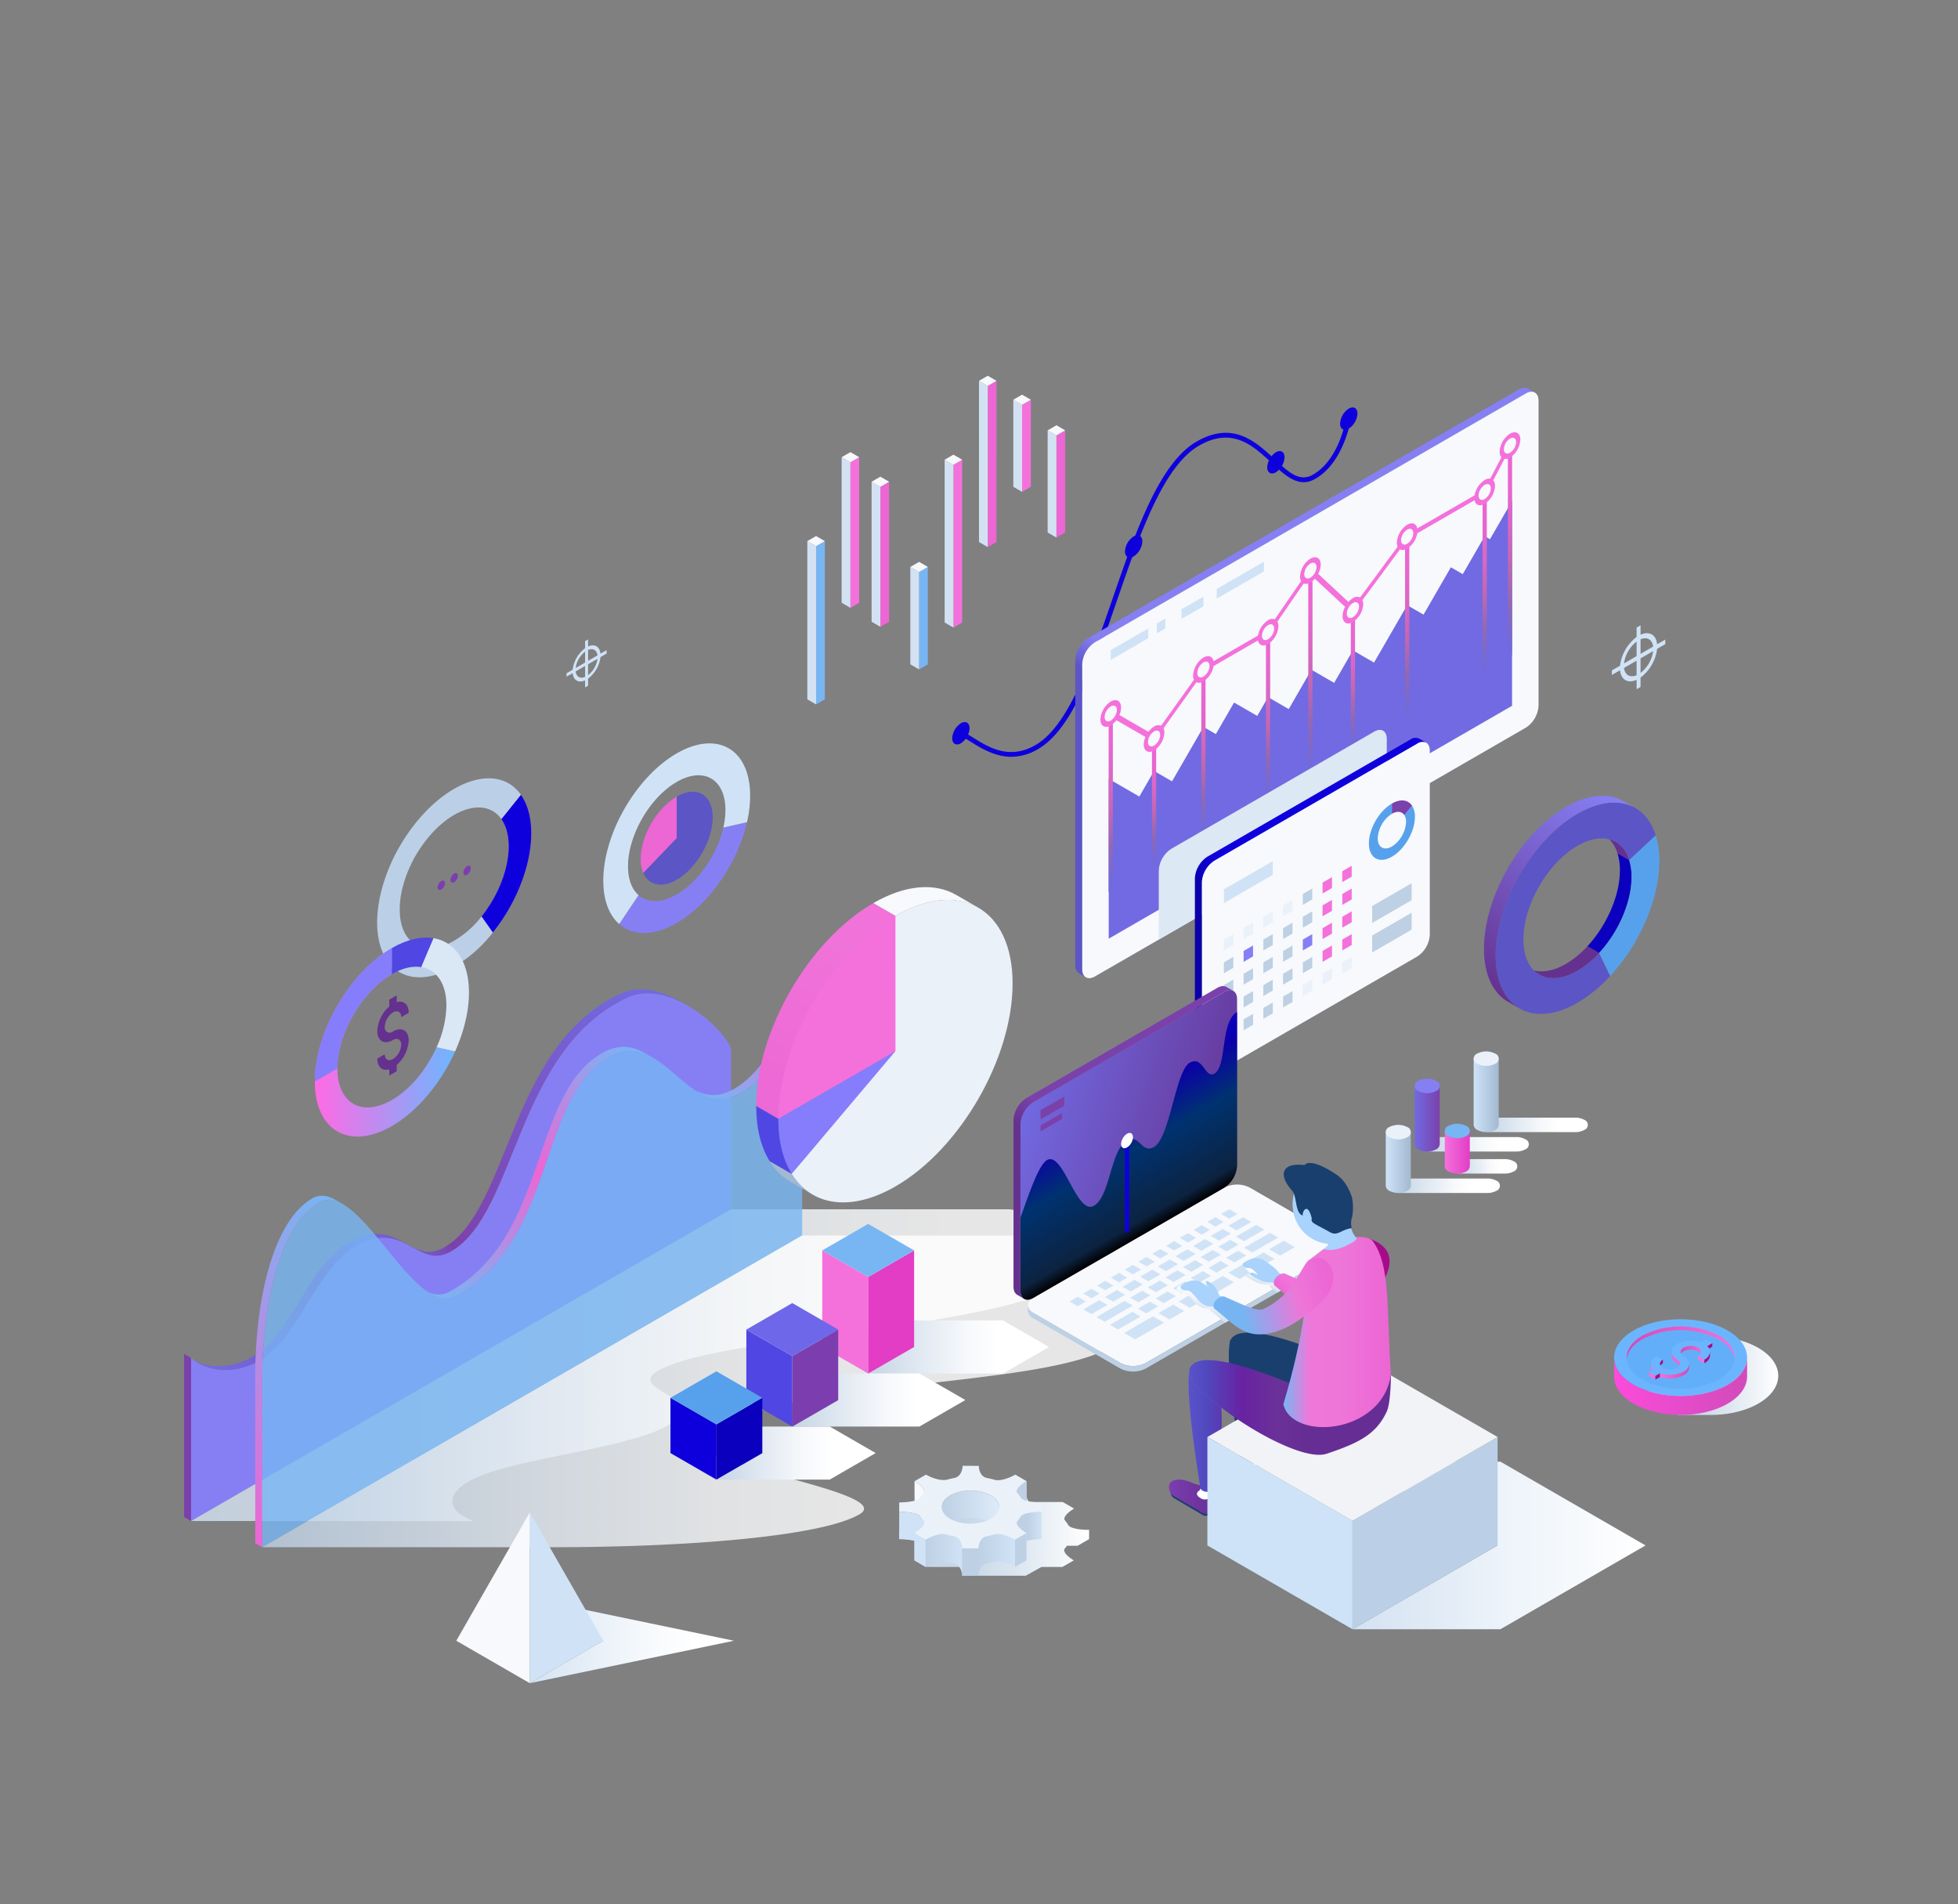 <svg xmlns="http://www.w3.org/2000/svg" xmlns:xlink="http://www.w3.org/1999/xlink" viewBox="0 0 822.66 800" id="Bigdataorstockmarketanalysis"><rect x="0" y="0" width="822.66" height="800" fill="#808080" stroke="none"/><defs><linearGradient id="g" x1="126.585" x2="243.029" y1="597.725" y2="396.039" gradientUnits="userSpaceOnUse"><stop offset="0" stop-color="#726ae2" class="stopColor6a6ae2 svgShape"></stop><stop offset=".245" stop-color="#7a41aa" class="stopColor4141aa svgShape"></stop><stop offset=".347" stop-color="#726ae2" class="stopColor6a6ae2 svgShape"></stop><stop offset=".412" stop-color="#7a41aa" class="stopColor4141aa svgShape"></stop><stop offset=".438" stop-color="#7d43ad" class="stopColor4343ad svgShape"></stop><stop offset="1" stop-color="#726ae2" class="stopColor6a6ae2 svgShape"></stop></linearGradient><linearGradient id="h" x1="80.289" x2="464.239" y1="573.557" y2="573.557" gradientUnits="userSpaceOnUse"><stop offset="0" stop-color="#d3e2f2" class="stopColord3d8f2 svgShape"></stop><stop offset=".317" stop-color="#e0ebf6" class="stopColore0e4f6 svgShape"></stop><stop offset=".834" stop-color="#ffffff" class="stopColorffffff svgShape"></stop></linearGradient><linearGradient id="i" x1="110.17" x2="502.105" y1="584.57" y2="584.57" gradientUnits="userSpaceOnUse"><stop offset="0" stop-color="#bed1e5" class="stopColore5cebe svgShape"></stop><stop offset=".029" stop-color="#c2d4e7" class="stopColore7d1c2 svgShape"></stop><stop offset=".282" stop-color="#e3ebf4" class="stopColorf4eae3 svgShape"></stop><stop offset=".492" stop-color="#f8fafc" class="stopColorfcf9f8 svgShape"></stop><stop offset=".633" stop-color="#ffffff" class="stopColorffffff svgShape"></stop></linearGradient><linearGradient id="j" x1="301.902" x2="328.038" y1="463.852" y2="418.582" gradientUnits="userSpaceOnUse"><stop offset="0" stop-color="#78b5f3" class="stopColorf3b378 svgShape"></stop><stop offset="1" stop-color="#ec66d4" class="stopColorec6675 svgShape"></stop></linearGradient><linearGradient id="k" x1="193.422" x2="259.718" y1="550.768" y2="435.94" gradientUnits="userSpaceOnUse"><stop offset="0" stop-color="#78b5f3" class="stopColorf3b378 svgShape"></stop><stop offset=".509" stop-color="#ec66d4" class="stopColorec6675 svgShape"></stop><stop offset="1" stop-color="#78b5f3" class="stopColorf3b378 svgShape"></stop></linearGradient><linearGradient id="l" x1="84.723" x2="155.623" y1="635.368" y2="512.565" gradientUnits="userSpaceOnUse"><stop offset="0" stop-color="#ec66d4" class="stopColorec6675 svgShape"></stop><stop offset="1" stop-color="#78b5f3" class="stopColorf3b378 svgShape"></stop></linearGradient><linearGradient id="a" x1="507.159" x2="576.487" y1="28.185" y2="28.185" gradientTransform="matrix(.749 -1.011 -.434 -.749 -194.177 949.56)" gradientUnits="userSpaceOnUse"><stop offset="0" stop-color="#6db6ff" class="stopColorffaf6d svgShape"></stop><stop offset="1" stop-color="#ff6ae4" class="stopColorff826a svgShape"></stop></linearGradient><linearGradient id="m" x1="283.723" x2="358.51" y1="472.391" y2="472.391" gradientTransform="matrix(-.866 .5 0 1.155 442.743 -289.016)" xlink:href="#a"></linearGradient><linearGradient id="n" x1="290.455" x2="358.51" y1="504.773" y2="504.773" gradientTransform="matrix(-.866 .5 0 1.155 442.743 -289.016)" xlink:href="#a"></linearGradient><linearGradient id="o" x1="623.955" x2="672.58" y1="415.328" y2="331.107" gradientUnits="userSpaceOnUse"><stop offset="0" stop-color="#64318f" class="stopColor34318f svgShape"></stop><stop offset="1" stop-color="#867ff4" class="stopColor7f7ff4 svgShape"></stop></linearGradient><linearGradient id="b" x1="644.947" x2="644.951" y1="165" y2="164.994" gradientUnits="userSpaceOnUse"><stop offset=".363" stop-color="#5c55c6" class="stopColor5555c6 svgShape"></stop><stop offset=".409" stop-color="#867ff4" class="stopColor7f7ff4 svgShape"></stop></linearGradient><linearGradient id="p" x1="442.696" x2="596.223" y1="402.779" y2="136.862" xlink:href="#b"></linearGradient><linearGradient id="c" x1="462.614" x2="462.614" y1="385.192" y2="324.138" gradientTransform="matrix(.866 -.5 0 1.155 66.063 160.787)" gradientUnits="userSpaceOnUse"><stop offset="0" stop-color="#726ae2" class="stopColor6a6ae2 svgShape"></stop><stop offset=".059" stop-color="#716ad7" class="stopColor776ad7 svgShape"></stop><stop offset=".267" stop-color="#9268b4" class="stopColora168b4 svgShape"></stop><stop offset=".47" stop-color="#c267b1" class="stopColorc26799 svgShape"></stop><stop offset=".664" stop-color="#d967c4" class="stopColord96785 svgShape"></stop><stop offset=".845" stop-color="#e766d0" class="stopColore76679 svgShape"></stop><stop offset="1" stop-color="#ec66d4" class="stopColorec6675 svgShape"></stop></linearGradient><linearGradient id="q" x1="483.631" x2="483.631" y1="385.192" y2="342.338" xlink:href="#c"></linearGradient><linearGradient id="r" x1="507.575" x2="507.575" y1="385.192" y2="327.597" xlink:href="#c"></linearGradient><linearGradient id="s" x1="538.937" x2="538.937" y1="385.193" y2="327.598" xlink:href="#c"></linearGradient><linearGradient id="t" x1="559.473" x2="559.473" y1="385.193" y2="314.092" xlink:href="#c"></linearGradient><linearGradient id="u" x1="580.1" x2="580.1" y1="385.193" y2="337.392" xlink:href="#c"></linearGradient><linearGradient id="v" x1="606.429" x2="606.429" y1="385.194" y2="322.081" xlink:href="#c"></linearGradient><linearGradient id="w" x1="644.032" x2="644.032" y1="385.194" y2="322.082" xlink:href="#c"></linearGradient><linearGradient id="x" x1="656.314" x2="656.314" y1="383.653" y2="310.559" xlink:href="#c"></linearGradient><linearGradient id="y" x1="69.732" x2="155.51" y1="689.348" y2="689.348" gradientTransform="translate(152.864)" gradientUnits="userSpaceOnUse"><stop offset="0" stop-color="#d3e2f2" class="stopColord3d8f2 svgShape"></stop><stop offset=".142" stop-color="#dde9f5" class="stopColordde1f5 svgShape"></stop><stop offset=".562" stop-color="#f6f9fc" class="stopColorf6f7fc svgShape"></stop><stop offset=".817" stop-color="#ffffff" class="stopColorffffff svgShape"></stop></linearGradient><linearGradient id="d" x1="599.945" x2="642.341" y1="480.765" y2="480.765" gradientUnits="userSpaceOnUse"><stop offset="0" stop-color="#c4d4e5" class="stopColorc4c9e5 svgShape"></stop><stop offset=".241" stop-color="#dde6f0" class="stopColordde0f0 svgShape"></stop><stop offset=".539" stop-color="#f6f8fb" class="stopColorf6f7fb svgShape"></stop><stop offset=".719" stop-color="#ffffff" class="stopColorffffff svgShape"></stop></linearGradient><linearGradient id="z" x1="624.737" x2="667.133" y1="472.612" y2="472.612" xlink:href="#d"></linearGradient><linearGradient id="e" x1="619.169" x2="629.694" y1="460.222" y2="460.222" gradientUnits="userSpaceOnUse"><stop offset="0" stop-color="#cee3f8" class="stopColorced3f8 svgShape"></stop><stop offset="1" stop-color="#a3b9d0" class="stopColora3a9d0 svgShape"></stop></linearGradient><linearGradient id="A" x1="612.592" x2="637.494" y1="490.033" y2="490.033" xlink:href="#d"></linearGradient><linearGradient id="B" x1="607.024" x2="617.549" y1="484.124" y2="484.124" gradientUnits="userSpaceOnUse"><stop offset="0" stop-color="#f471dc" class="stopColorf48a71 svgShape"></stop><stop offset="1" stop-color="#e33cc5" class="stopColore33c5c svgShape"></stop></linearGradient><linearGradient id="C" x1="594.377" x2="604.902" y1="470.029" y2="470.029" gradientUnits="userSpaceOnUse"><stop offset="0" stop-color="#726ae2" class="stopColor6a6ae2 svgShape"></stop><stop offset="1" stop-color="#7a41aa" class="stopColor4141aa svgShape"></stop></linearGradient><linearGradient id="D" x1="587.8" x2="630.196" y1="498.187" y2="498.187" xlink:href="#d"></linearGradient><linearGradient id="E" x1="582.232" x2="592.757" y1="488.438" y2="488.438" xlink:href="#e"></linearGradient><linearGradient id="F" x1="322.362" x2="398.33" y1="565.932" y2="565.932" gradientTransform="translate(42.41)" xlink:href="#d"></linearGradient><linearGradient id="G" x1="235.245" x2="307.958" y1="588.215" y2="588.215" gradientTransform="translate(97.637)" xlink:href="#d"></linearGradient><linearGradient id="H" x1="148.129" x2="215.053" y1="610.497" y2="610.497" gradientTransform="translate(152.864)" xlink:href="#d"></linearGradient><linearGradient id="I" x1="180.657" x2="249.675" y1="369.094" y2="489.434" gradientTransform="matrix(-1 0 0 1 569.556 0)" gradientUnits="userSpaceOnUse"><stop offset="0" stop-color="#f471dc" class="stopColorf48a71 svgShape"></stop><stop offset=".305" stop-color="#f073d9" class="stopColorf07973 svgShape"></stop><stop offset=".679" stop-color="#ed6bd5" class="stopColored6b74 svgShape"></stop><stop offset="1" stop-color="#ec66d4" class="stopColorec6675 svgShape"></stop></linearGradient><linearGradient id="J" x1="377.799" x2="457.598" y1="644.691" y2="644.691" gradientUnits="userSpaceOnUse"><stop offset=".331" stop-color="#c6d6e7" class="stopColorc6cbe7 svgShape"></stop><stop offset=".592" stop-color="#d9e4ef" class="stopColord9ddef svgShape"></stop><stop offset="1" stop-color="#ffffff" class="stopColorffffff svgShape"></stop></linearGradient><linearGradient id="K" x1="395.706" x2="419.815" y1="635.473" y2="635.473" gradientUnits="userSpaceOnUse"><stop offset="0" stop-color="#bdd0e4" class="stopColorbdc1e4 svgShape"></stop><stop offset="1" stop-color="#deebf9" class="stopColordee2f9 svgShape"></stop></linearGradient><linearGradient id="L" x1="388.898" x2="404.278" y1="653.235" y2="653.235" gradientUnits="userSpaceOnUse"><stop offset="0" stop-color="#bdd0e4" class="stopColorbdc1e4 svgShape"></stop><stop offset="1" stop-color="#d0e3f6" class="stopColord0d4f6 svgShape"></stop></linearGradient><linearGradient id="M" x1="353.115" x2="360.697" y1="613.081" y2="625.762" gradientTransform="rotate(120.001 377.858 654.045)" gradientUnits="userSpaceOnUse"><stop offset="0" stop-color="#d0e3f6" class="stopColord0d4f6 svgShape"></stop><stop offset="1" stop-color="#bdd0e4" class="stopColorbdc1e4 svgShape"></stop></linearGradient><linearGradient id="N" x1="427.207" x2="437.696" y1="641.271" y2="641.271" gradientUnits="userSpaceOnUse"><stop offset=".404" stop-color="#bdd0e4" class="stopColorbdc1e4 svgShape"></stop><stop offset="1" stop-color="#d0e3f6" class="stopColord0d4f6 svgShape"></stop></linearGradient><linearGradient id="O" x1="690.105" x2="747.139" y1="577.975" y2="577.975" gradientUnits="userSpaceOnUse"><stop offset=".365" stop-color="#c4d4e4" class="stopColorc4c9e4 svgShape"></stop><stop offset="1" stop-color="#ffffff" class="stopColorffffff svgShape"></stop></linearGradient><linearGradient id="P" x1="678.18" x2="734.045" y1="582.438" y2="582.438" gradientUnits="userSpaceOnUse"><stop offset="0" stop-color="#fb4bdb" class="stopColorfb944b svgShape"></stop><stop offset="1" stop-color="#d14bb9" class="stopColord14b5f svgShape"></stop></linearGradient><linearGradient id="Q" x1="683.427" x2="728.795" y1="564.232" y2="564.232" gradientUnits="userSpaceOnUse"><stop offset="0" stop-color="#d14bb9" class="stopColord14b5f svgShape"></stop><stop offset="1" stop-color="#f471dc" class="stopColorf48a71 svgShape"></stop></linearGradient><linearGradient id="R" x1="697.492" x2="709.753" y1="576.066" y2="576.066" gradientUnits="userSpaceOnUse"><stop offset="0" stop-color="#f471dc" class="stopColorf48a71 svgShape"></stop><stop offset="1" stop-color="#d14bb9" class="stopColord14b5f svgShape"></stop></linearGradient><linearGradient id="S" x1="706.148" x2="714.617" y1="567.093" y2="567.093" gradientUnits="userSpaceOnUse"><stop offset="0" stop-color="#d14bb9" class="stopColord14b5f svgShape"></stop><stop offset="1" stop-color="#ec66d4" class="stopColorec6675 svgShape"></stop></linearGradient><linearGradient id="T" x1="599.197" x2="599.197" y1="312.019" y2="312.018" gradientUnits="userSpaceOnUse"><stop offset=".4" stop-color="#64318f" class="stopColor34318f svgShape"></stop><stop offset=".484" stop-color="#867ff4" class="stopColor7f7ff4 svgShape"></stop></linearGradient><linearGradient id="U" x1="490.993" x2="574.552" y1="442.518" y2="297.789" gradientUnits="userSpaceOnUse"><stop offset=".4" stop-color="#0b00aa" class="stopColor009aaa svgShape"></stop><stop offset=".484" stop-color="#0e00dc" class="stopColor00d6dc svgShape"></stop></linearGradient><linearGradient id="V" x1="520.019" x2="427.518" y1="495.096" y2="466.655" gradientUnits="userSpaceOnUse"><stop offset="0" stop-color="#64318f" class="stopColor34318f svgShape"></stop><stop offset="1" stop-color="#726ae2" class="stopColor6a6ae2 svgShape"></stop></linearGradient><linearGradient id="W" x1="477.044" x2="477.044" y1="521.091" y2="459.879" gradientTransform="matrix(.866 -.5 0 1.155 61.132 158.964)" gradientUnits="userSpaceOnUse"><stop offset="0"></stop><stop offset=".096" stop-color="#0c2340" class="stopColor001415 svgShape"></stop><stop offset=".54" stop-color="#003270" class="stopColor006a70 svgShape"></stop><stop offset=".851" stop-color="#0b00a9" class="stopColor00a1a9 svgShape"></stop><stop offset="1" stop-color="#0c00bf" class="stopColor00b6bf svgShape"></stop></linearGradient><linearGradient id="X" x1="416.761" x2="494.739" y1="537.87" y2="402.808" gradientUnits="userSpaceOnUse"><stop offset=".396" stop-color="#64318f" class="stopColor34318f svgShape"></stop><stop offset=".479" stop-color="#7a41aa" class="stopColor4141aa svgShape"></stop></linearGradient><linearGradient id="Y" x1="77.068" x2="99.045" y1="617.673" y2="617.673" gradientTransform="translate(431.01)" gradientUnits="userSpaceOnUse"><stop offset="0" stop-color="#662e94" class="stopColor362e94 svgShape"></stop><stop offset="1" stop-color="#662e94" class="stopColor362e94 svgShape"></stop></linearGradient><linearGradient id="Z" x1="60.137" x2="82.115" y1="629.241" y2="629.241" gradientTransform="translate(431.01)" gradientUnits="userSpaceOnUse"><stop offset="0" stop-color="#7c3eaf" class="stopColor423eaf svgShape"></stop><stop offset=".375" stop-color="#7237a3" class="stopColor3d37a3 svgShape"></stop><stop offset="1" stop-color="#662e94" class="stopColor362e94 svgShape"></stop></linearGradient><linearGradient id="f" x1="68.354" x2="153.386" y1="601.377" y2="601.377" gradientTransform="translate(431.01)" gradientUnits="userSpaceOnUse"><stop offset="0" stop-color="#5a52cc" class="stopColor5652cc svgShape"></stop><stop offset=".087" stop-color="#5049be" class="stopColor4e49be svgShape"></stop><stop offset=".265" stop-color="#6822a2" class="stopColor413aa7 svgShape"></stop><stop offset=".432" stop-color="#6a3199" class="stopColor393199 svgShape"></stop><stop offset=".576" stop-color="#662e94" class="stopColor362e94 svgShape"></stop></linearGradient><linearGradient id="aa" x1="568.253" x2="691.379" y1="649.308" y2="649.308" gradientUnits="userSpaceOnUse"><stop offset="0" stop-color="#d3e2f2" class="stopColord3d8f2 svgShape"></stop><stop offset=".547" stop-color="#eef4fa" class="stopColoreef0fa svgShape"></stop><stop offset="1" stop-color="#ffffff" class="stopColorffffff svgShape"></stop></linearGradient><linearGradient id="ab" x1="528.823" x2="530.794" y1="540.966" y2="536.235" gradientUnits="userSpaceOnUse"><stop offset="0" stop-color="#c4d6e9" class="stopColorc4cae9 svgShape"></stop><stop offset=".292" stop-color="#d1dfee" class="stopColord1d6ee svgShape"></stop><stop offset=".83" stop-color="#f4f6f8" class="stopColorf3f4fa svgShape"></stop><stop offset="1" stop-color="#ffffff" class="stopColorffffff svgShape"></stop></linearGradient><linearGradient id="ac" x1="503.454" x2="506.809" y1="552.818" y2="544.767" gradientUnits="userSpaceOnUse"><stop offset="0" stop-color="#c4d6e9" class="stopColorc4cae9 svgShape"></stop><stop offset="1" stop-color="#ffffff" class="stopColorffffff svgShape"></stop></linearGradient><linearGradient id="ad" x1="178.335" x2="179.286" y1="552.546" y2="550.264" gradientTransform="matrix(-1 0 0 1 732.591 0)" gradientUnits="userSpaceOnUse"><stop offset="0" stop-color="#e100b8" class="stopColore19100 svgShape"></stop><stop offset=".584" stop-color="#f304c8" class="stopColorf3ac04 svgShape"></stop><stop offset="1" stop-color="#fc06cf" class="stopColorfcba06 svgShape"></stop></linearGradient><linearGradient id="ae" x1="68.354" x2="153.385" y1="591.342" y2="591.342" xlink:href="#f"></linearGradient><linearGradient id="af" x1="188.602" x2="182.224" y1="548.304" y2="540.248" gradientTransform="matrix(-1 0 0 1 732.591 0)" gradientUnits="userSpaceOnUse"><stop offset="0" stop-color="#ec66d4" class="stopColorec6675 svgShape"></stop><stop offset=".595" stop-color="#f073d9" class="stopColorf07a73 svgShape"></stop><stop offset="1" stop-color="#f471dc" class="stopColorf48a71 svgShape"></stop></linearGradient><linearGradient id="ag" x1="108.186" x2="153.385" y1="559.634" y2="559.634" gradientTransform="translate(431.01)" gradientUnits="userSpaceOnUse"><stop offset="0" stop-color="#78b5f3" class="stopColorf3b378 svgShape"></stop><stop offset=".243" stop-color="#f077da" class="stopColorf09777 svgShape"></stop><stop offset=".538" stop-color="#ee76d8" class="stopColoree7c76 svgShape"></stop><stop offset=".8" stop-color="#ed6cd6" class="stopColored6c75 svgShape"></stop><stop offset="1" stop-color="#ec66d4" class="stopColorec6675 svgShape"></stop></linearGradient><linearGradient id="ah" x1="558.968" x2="509.281" y1="540.028" y2="553.44" gradientUnits="userSpaceOnUse"><stop offset="0" stop-color="#ec66d4" class="stopColorec6675 svgShape"></stop><stop offset=".284" stop-color="#ee76d8" class="stopColoree8076 svgShape"></stop><stop offset=".752" stop-color="#77b4f2" class="stopColorf2a577 svgShape"></stop><stop offset="1" stop-color="#78b5f3" class="stopColorf3b378 svgShape"></stop></linearGradient></defs><g style="isolation:isolate" fill="#f4f6f8" class="color000000 svgShape"><g fill="#f4f6f8" class="color000000 svgShape"><g data-name="Candle chart" fill="#f4f6f8" class="color000000 svgShape"><path fill="#78b5f3" d="m346.562 293.831-3.683 2.128v-66.487l3.682-2.127.001 66.486z" class="colorf3b378 svgShape"></path><path fill="#d3e2f2" d="m339.195 293.831 3.684 2.128v-66.487l-3.683-2.127-.001 66.486z" class="colord3d8f2 svgShape"></path><path fill="#f7f9fc" d="m339.195 227.344 3.684 2.128 3.682-2.127-3.682-2.128-3.684 2.127z" class="colorf7f7fc svgShape"></path><path fill="#f471dc" d="m360.987 253.254-3.684 2.128v-61.17l3.683-2.127.001 61.169z" class="colorf48a71 svgShape"></path><path fill="#d3e2f2" d="m353.62 253.254 3.683 2.128v-61.17l-3.682-2.127-.001 61.169z" class="colord3d8f2 svgShape"></path><path fill="#f7f9fc" d="m353.62 192.085 3.683 2.127 3.683-2.127-3.683-2.127-3.683 2.127z" class="colorf7f7fc svgShape"></path><path fill="#ec66d4" d="m373.57 261.227-3.683 2.127v-58.825l3.682-2.128.001 58.826z" class="colorec6675 svgShape"></path><path fill="#d3e2f2" d="m366.203 261.227 3.684 2.127v-58.825l-3.683-2.128-.001 58.826z" class="colord3d8f2 svgShape"></path><path fill="#f7f9fc" d="m366.203 202.401 3.684 2.128 3.682-2.128-3.682-2.127-3.684 2.127z" class="colorf7f7fc svgShape"></path><path fill="#78b5f3" d="m389.839 279.121-3.683 2.127-.001-40.928 3.683-2.128.001 40.929z" class="colorf3b378 svgShape"></path><path fill="#d3e2f2" d="m382.472 279.121 3.684 2.127-.001-40.928-3.682-2.128-.001 40.929z" class="colord3d8f2 svgShape"></path><path fill="#f7f9fc" d="m382.472 238.192 3.683 2.128 3.683-2.128-3.683-2.127-3.683 2.127z" class="colorf7f7fc svgShape"></path><path fill="#f471dc" d="m404.263 261.541-3.684 2.128.002-68.394 3.683-2.127-.001 68.393z" class="colorf48a71 svgShape"></path><path fill="#d3e2f2" d="m396.896 261.541 3.683 2.128.002-68.394-3.682-2.127-.003 68.393z" class="colord3d8f2 svgShape"></path><path fill="#f7f9fc" d="m396.898 193.148 3.683 2.127 3.683-2.127-3.683-2.127-3.683 2.127z" class="colorf7f7fc svgShape"></path><path fill="#ec66d4" d="m418.689 227.737-3.683 2.128.002-67.73 3.683-2.127-.002 67.729z" class="colorec6675 svgShape"></path><path fill="#d3e2f2" d="m411.322 227.737 3.684 2.128.002-67.73-3.682-2.127-.004 67.729z" class="colord3d8f2 svgShape"></path><path fill="#f7f9fc" d="m411.325 160.007 3.683 2.128 3.683-2.127-3.683-2.128-3.683 2.127z" class="colorf7f7fc svgShape"></path><path fill="#f471dc" d="m433.114 204.522-3.684 2.128.003-36.572 3.682-2.128-.001 36.572z" class="colorf48a71 svgShape"></path><path fill="#d3e2f2" d="m425.747 204.522 3.683 2.128.003-36.572-3.683-2.128-.003 36.572z" class="colord3d8f2 svgShape"></path><path fill="#f7f9fc" d="m425.749 167.95 3.684 2.128 3.682-2.128-3.682-2.127-3.684 2.127z" class="colorf7f7fc svgShape"></path><path fill="#ec66d4" d="m447.539 223.733-3.683 2.127.002-42.93 3.682-2.127-.001 42.93z" class="colorec6675 svgShape"></path><path fill="#d3e2f2" d="m440.172 223.733 3.684 2.127.002-42.93-3.683-2.127-.003 42.93z" class="colord3d8f2 svgShape"></path><path fill="#f7f9fc" d="m440.174 180.803 3.684 2.127 3.682-2.127-3.682-2.127-3.684 2.127z" class="colorf7f7fc svgShape"></path></g><g data-name="Area charts" fill="#f4f6f8" class="color000000 svgShape"><path fill="url(#g)" d="M110.29 570.943c16.676-10.673 22.682-40.188 42.212-48.882 18.166-8.087 23.63 11.494 37.065 3.737 27.692-15.988 27.155-85.21 74.348-106.722 7.393-3.37 16.046-1.358 23.692 2.735-8.3-5.173-18.264-8.23-26.616-4.423-47.194 21.512-46.657 90.733-74.35 106.721-13.435 7.757-18.898-11.824-37.064-3.737-19.53 8.694-25.536 38.209-42.211 48.882-8.868 5.676-18.542 5.812-25.336 2.659 6.71 4.756 18.023 5.583 28.26-.97Z"></path><path fill="#867ff4" d="m80.29 639.047 226.862-130.98v-67.465c-3.408-9.323-26.542-29.136-43.237-21.526-47.193 21.513-46.656 90.734-74.348 106.722-13.436 7.757-18.9-11.824-37.065-3.737-19.53 8.694-25.536 38.209-42.211 48.882-11.177 7.154-23.653 5.527-30.002-.424Z" class="color7f7ff4 svgShape"></path><path fill="url(#h)" d="m80.29 639.047 226.863-130.98h116.853c16.147 1.968 50.464 15.324 37.283 24.963-37.26 27.247-157.154 26.937-184.846 42.925-13.436 7.758 20.48 10.912 6.472 21.4-15.06 11.275-66.18 14.743-84.666 24.37-12.392 6.453-9.574 13.657.734 17.322Z" opacity=".8"></path><path fill="#7a41aa" d="m77.364 637.358 2.925 1.689v-68.528l-2.925-1.689v68.528z" class="color4141aa svgShape"></path><path fill="#78b5f3" d="m110.17 650.06 226.863-130.98v-95.304c-5.136 10.071-12.142 27.585-25.882 35.517-22.455 12.965-32.564-29.506-56.364-14.5-29.129 18.367-21.575 76.688-63.075 99.652-18.078 10.004-40.47-49.16-57.617-39.261-16.51 9.532-23.925 42.94-23.925 74.24Z" opacity=".8" class="colorf3b378 svgShape"></path><path fill="url(#i)" d="m110.17 650.06 226.863-130.98h165.072c-17.444 2.966-47.779 7.01-61.518 14.943-22.456 12.965 51.106 18.8 25.114 32.542-31.812 16.818-132.826 12.456-172.602 36.417-17.327 10.437 85.15 23.365 68.003 33.264-16.51 9.533-74.373 13.814-128.589 13.814Z" opacity=".8"></path><path fill="url(#j)" d="M311.151 459.293c13.74-7.932 20.746-25.446 25.882-35.517l-2.925-1.689c-5.136 10.072-12.142 27.585-25.881 35.518-6.1 3.52-11.286 2.946-16.084.552 5.621 3.681 11.652 5.384 19.008 1.136Z"></path><path fill="url(#k)" d="M191.712 544.445c41.5-22.964 33.946-81.285 63.075-99.651 7.297-4.601 13.306-3.795 18.779-.845v-.003l-1.556-.9q-.632-.385-1.274-.735l-.094-.054-.001.003c-5.473-2.95-11.482-3.756-18.779.845-29.129 18.367-21.575 76.687-63.075 99.652-2.96 1.638-6.036 1.417-9.185-.046 4.172 2.842 8.24 3.876 12.11 1.734Z"></path><path fill="url(#l)" d="M110.17 579.425c0-31.301 7.415-64.709 23.925-74.241 3.174-1.832 6.529-1.294 10.001.73l.001-.003-2.925-1.689v.003c-3.473-2.024-6.827-2.562-10.001-.73-16.51 9.533-23.926 42.94-23.926 74.241v70.635l2.925 1.689v-70.635Z"></path></g><g data-name="Line graph" fill="#f4f6f8" class="color000000 svgShape"><path fill="#0e00dc" d="M424.891 317.958c-6.885 0-12.618-3.561-17.22-6.42-1.564-.972-3.042-1.89-4.397-2.569l.896-1.788c1.436.72 2.952 1.662 4.557 2.659 6.84 4.247 15.352 9.532 26.387 3.162 13.925-8.039 23.36-35.41 32.482-61.878 9.585-27.807 19.496-56.56 35.148-65.597 15.35-8.864 25.023.162 32.796 7.412 5.782 5.394 10.35 9.652 15.85 6.627 6.778-3.729 11.73-11.993 14.322-23.9l1.956.426c-2.72 12.488-8.015 21.211-15.313 25.226-6.771 3.728-12.312-1.443-18.18-6.917-7.67-7.155-16.366-15.264-30.431-7.141-15.004 8.662-24.791 37.056-34.256 64.515-9.67 28.051-18.802 54.546-33.374 62.96a22.143 22.143 0 0 1-11.223 3.223Z" class="color00d6dc svgShape"></path><path fill="#0e00dc" d="M400.08 310.178a8.048 8.048 0 0 1 3.642-6.307c2.01-1.16 3.64-.22 3.64 2.102a8.048 8.048 0 0 1-3.64 6.307c-2.011 1.16-3.641.22-3.641-2.102ZM563.05 177.982a8.048 8.048 0 0 1 3.64-6.307c2.011-1.16 3.641-.22 3.641 2.102a8.048 8.048 0 0 1-3.64 6.307c-2.012 1.16-3.642.22-3.642-2.102ZM532.425 196.33a8.048 8.048 0 0 1 3.641-6.307c2.011-1.161 3.641-.22 3.641 2.102a8.048 8.048 0 0 1-3.64 6.306c-2.012 1.161-3.642.22-3.642-2.102ZM472.67 231.677a8.048 8.048 0 0 1 3.64-6.307c2.012-1.16 3.642-.22 3.642 2.102a8.048 8.048 0 0 1-3.641 6.307c-2.011 1.16-3.641.22-3.641-2.102Z" class="color00d6dc svgShape"></path></g><g data-name="Flat pie charts" fill="#f4f6f8" class="color000000 svgShape"><path fill="url(#a)" d="m207.061 391.807-4.753-6.733c10.943-13.636 14.677-31.968 8.339-40.945l8.207-10.228c8.963 12.696 3.683 38.621-11.793 57.906Z"></path><path fill="#0e00dc" d="m207.061 391.807-4.753-6.733c10.943-13.636 14.677-31.968 8.339-40.945l8.207-10.228c8.963 12.696 3.683 38.621-11.793 57.906Z" class="color00d6dc svgShape"></path><path fill="#bbd0e6" d="M210.647 344.129c-6.338-8.977-20.347-5.2-31.29 8.436-6.73 8.386-10.72 18.542-11.33 27.212-.383 5.428.55 10.277 2.99 13.734 4.053 5.74 11.245 6.243 18.764 2.31a40.767 40.767 0 0 0 12.527-10.747l4.753 6.733a57.66 57.66 0 0 1-17.715 15.197c-10.634 5.563-20.805 4.853-26.536-3.266-3.452-4.888-4.771-11.746-4.23-19.423.864-12.26 6.506-26.623 16.023-38.482 15.476-19.285 35.288-24.627 44.251-11.932Z" class="colorbbc0e6 svgShape"></path><path fill="#7c3eaf" d="M192.385 367.923c0-.99-.695-1.392-1.553-.896a3.432 3.432 0 0 0-1.553 2.69c0 .99.695 1.391 1.553.896a3.433 3.433 0 0 0 1.553-2.69ZM197.802 364.796c0-.99-.695-1.392-1.553-.897a3.432 3.432 0 0 0-1.553 2.69c0 .99.696 1.391 1.553.896a3.433 3.433 0 0 0 1.553-2.69ZM183.862 372.844a3.432 3.432 0 0 1 1.553-2.69c.857-.495 1.552-.093 1.552.897a3.432 3.432 0 0 1-1.552 2.69c-.858.495-1.553.093-1.553-.897Z" class="color423eaf svgShape"></path><path fill="url(#m)" d="M164.656 398.317v10.951c-12.646 7.302-22.897 25.058-22.897 39.66l-9.485 5.477c0-20.651 14.498-45.763 32.382-56.088Z"></path><path fill="#857dfb" d="M164.656 398.317v10.951c-12.646 7.302-22.897 25.058-22.897 39.66l-9.485 5.477c0-20.651 14.498-45.763 32.382-56.088Z" class="color807dfb svgShape"></path><path fill="#5046e4" d="M164.656 409.268v-10.951c6.448-3.723 12.44-4.981 17.487-4.144l-5.122 12.165c-3.568-.592-7.805.298-12.365 2.93Z" class="color5652cc svgShape"></path><path fill="url(#n)" d="M141.759 448.929c0 14.602 10.251 20.52 22.897 13.22 7.777-4.49 14.637-12.938 18.776-22.17l7.777 1.768c-5.853 13.057-15.554 25.004-26.553 31.354-17.884 10.325-32.382 1.955-32.382-18.696Z"></path><path fill="#dae7f5" d="M187.554 422.488c0-9.338-4.203-15.1-10.533-16.15l5.122-12.165c8.952 1.484 14.896 9.633 14.896 22.84 0 7.95-2.165 16.559-5.83 24.734l-7.777-1.769a43.724 43.724 0 0 0 4.122-17.49Z" class="colordae0f5 svgShape"></path><path fill="#64318f" d="M165.115 433.34a2.108 2.108 0 0 1-3.458-1.996 7.656 7.656 0 0 1 3.458-5.99c1.907-1.101 3.458-.205 3.458 1.997l3.139-1.812c0-3.575-2.147-5.335-5.028-4.488v-2.858l-3.138 1.811v2.859a14.821 14.821 0 0 0-5.027 10.293c0 2.036.686 3.552 1.932 4.271 1.246.719 2.902.555 4.664-.463 1.907-1.1 3.458-.205 3.458 1.997a7.657 7.657 0 0 1-3.458 5.99c-1.907 1.102-3.458.205-3.458-1.997l-3.138 1.812c0 3.575 2.146 5.335 5.027 4.489v2.637l3.138-1.812v-2.637a14.824 14.824 0 0 0 5.028-10.294c0-4.2-2.96-5.908-6.597-3.808Z" class="color34318f svgShape"></path><path fill="#867ff4" d="M303.919 347.697c-2.543 11.181-10.35 22.763-19.592 28.1-6.503 3.754-12.293 3.59-16.042.296l-8.136 12.136c5.65 4.966 14.377 5.211 24.178-.447 13.928-8.042 25.696-25.498 29.528-42.35Z" class="color7f7ff4 svgShape"></path><path fill="#d0e3f6" d="M263.86 363.98c0-13.053 9.163-28.925 20.467-35.451s20.467-1.236 20.467 11.816a33.316 33.316 0 0 1-.875 7.352l9.936-2.265a50.213 50.213 0 0 0 1.32-11.08c0-19.671-13.812-27.645-30.848-17.809s-30.848 33.757-30.848 53.43c0 8.355 2.498 14.59 6.67 18.256l8.136-12.136c-2.768-2.433-4.426-6.57-4.426-12.114Z" class="colord0d4f6 svgShape"></path><path fill="#ec66d4" d="M284.327 334.694c-8.355 4.824-15.128 16.555-15.128 26.203a14.668 14.668 0 0 0 1.096 5.873l14.032-14.608Z" class="colorec6675 svgShape"></path><path fill="#5c55c6" d="M284.327 334.694v17.468l-14.032 14.608c2.235 5.132 7.67 6.534 14.032 2.86 8.355-4.823 15.128-16.554 15.128-26.202s-6.773-13.558-15.128-8.734Z" class="color5555c6 svgShape"></path></g><g data-name="Pie chart" fill="#f4f6f8" class="color000000 svgShape"><path fill="#5c55c6" d="M662.785 407.835c-12.55 7.246-22.725 1.372-22.725-13.12s10.174-32.114 22.725-39.36c10.234-5.909 18.886-3.09 21.731 6.008l11.153-10.382c-4.306-13.768-17.398-18.032-32.884-9.091-18.991 10.964-34.386 37.63-34.386 59.558s15.395 30.817 34.386 19.852a59.72 59.72 0 0 0 13.763-11.263l-4.668-9.646a39.466 39.466 0 0 1-9.095 7.444Z" class="color5555c6 svgShape"></path><path fill="url(#o)" d="M628.399 401.448c0-21.929 15.395-48.594 34.386-59.558 9.593-5.54 18.266-6.006 24.502-2.289l.001-.002-4.909-2.834-.001.002c-6.237-3.717-14.909-3.25-24.503 2.288-18.99 10.965-34.386 37.63-34.386 59.558 0 10.95 3.84 18.648 10.048 22.247l.017.01.014.008 4.878 2.817c-6.208-3.6-10.047-11.297-10.047-22.247Z"></path><path fill="#64318f" d="M676.192 352.68a14.034 14.034 0 0 1 3.415 5.849l4.91 2.834c-1.451-4.638-4.416-7.632-8.325-8.682ZM666.97 397.557a39.468 39.468 0 0 1-9.095 7.444c-5.022 2.9-9.662 3.693-13.423 2.679 4.135 4.122 10.805 4.501 18.333.155a39.468 39.468 0 0 0 9.095-7.444Z" class="color34318f svgShape"></path><path fill="#0c00bf" d="m684.516 361.363-4.909-2.834a23.845 23.845 0 0 1 .993 7.112c0 10.756-5.608 23.233-13.63 31.916l4.91 2.834c8.022-8.682 13.63-21.16 13.63-31.916a23.845 23.845 0 0 0-.994-7.112Z" class="color00b6bf svgShape"></path><path fill="#57a1ec" d="M684.516 361.363a23.844 23.844 0 0 1 .993 7.112c0 10.757-5.607 23.234-13.63 31.916l4.669 9.646c12.138-13.138 20.623-32.018 20.623-48.295a36.08 36.08 0 0 0-1.502-10.761Z" class="color57ecea svgShape"></path></g><g data-name="Window with graphs" fill="#f4f6f8" class="color000000 svgShape"><path fill="url(#b)" d="m644.982 165.02.004-.005-.07-.04c.023.013.043.03.066.045Z"></path><path fill="url(#p)" d="M454.703 407.18V279.071a11.816 11.816 0 0 1 5.326-9.224l181.074-104.543a3.766 3.766 0 0 1 3.705-.392l-2.747-1.586-.004.005c-.974-.637-2.352-.597-3.879.284L457.104 268.158a11.816 11.816 0 0 0-5.326 9.225v128.109a3.952 3.952 0 0 0 1.265 3.232v.002l.017.01a2.547 2.547 0 0 0 .593.342l2.314 1.336.001-.001a3.952 3.952 0 0 1-1.265-3.233Z"></path><path fill="#f7f9fc" d="M646.429 296.488a11.815 11.815 0 0 1-5.326 9.224L460.029 410.255c-2.93 1.691-5.326.308-5.326-3.075V279.071a11.815 11.815 0 0 1 5.326-9.224l181.074-104.543c2.93-1.691 5.326-.308 5.326 3.075Z" class="colorf7f7fc svgShape"></path><path fill="#726ae2" d="m626.014 226.559-2.219-1.281-9.209 15.95-4.999-2.886-11.484 19.89-6.873-3.968-13.924 24.118-8.877-5.125-7.877 13.645-9.548-5.513-9.542 16.527-8.679-5.01-4.549 7.879-9.733-5.62-7.656 13.26-5.223-3.015-13.199 22.862-7.537-4.351-6.201 10.74-12.854-7.421V394.379l169.47-97.844v-43.993l.017-42.098-9.304 16.115z" class="color6a6ae2 svgShape"></path><path fill="url(#c)" d="m467.574 373.749-1.775 1.025v-70.499l1.775-1.025v70.499z"></path><path fill="url(#q)" d="m485.774 363.241-1.775 1.025v-49.483l1.775-1.025v49.483z"></path><path fill="url(#r)" d="m506.51 351.269-1.775 1.025v-66.505l1.775-1.025v66.505z"></path><path fill="url(#s)" d="m533.67 335.588-1.775 1.025v-66.505l1.775-1.025v66.505z"></path><path fill="url(#t)" d="m551.454 325.321-1.776 1.025v-82.1l1.776-1.025v82.1z"></path><path fill="url(#u)" d="m569.317 315.007-1.775 1.025v-55.195l1.775-1.025v55.195z"></path><path fill="url(#v)" d="m592.118 301.843-1.776 1.025v-72.875l1.776-1.025v72.875z"></path><path fill="url(#w)" d="m624.682 283.042-1.775 1.025v-72.876l1.775-1.024v72.875z"></path><path fill="url(#x)" d="m635.318 275.122-1.775 1.025v-84.402l1.775-1.025v84.402z"></path><path fill="#f471dc" d="M634.43 182.22a9.62 9.62 0 0 0-4.346 7.529 3.523 3.523 0 0 0 .742 2.373l-4.709 8.996a3.57 3.57 0 0 0-2.322.549 9.769 9.769 0 0 0-4.254 6.45l-24.057 13.889c-.411-2.04-2.161-2.746-4.254-1.538a9.62 9.62 0 0 0-4.346 7.528 4.172 4.172 0 0 0 .324 1.697l-15.747 21.302a3.068 3.068 0 0 0-3.032.317 7.697 7.697 0 0 0-1.874 1.593L553.846 241.1a8.65 8.65 0 0 0 1.066-3.87c0-2.768-1.95-3.894-4.346-2.51a9.62 9.62 0 0 0-4.346 7.528 3.927 3.927 0 0 0 .433 1.895l-11.035 16.049a3.164 3.164 0 0 0-2.835.39 9.768 9.768 0 0 0-4.253 6.45l-18.654 10.769c-.41-2.04-2.16-2.746-4.253-1.538a9.62 9.62 0 0 0-4.347 7.528 4.079 4.079 0 0 0 .369 1.795l-13.817 19.32a3.108 3.108 0 0 0-2.941.35 8.191 8.191 0 0 0-2.377 2.199l-12.193-7.04a8.191 8.191 0 0 0 .715-3.156c0-2.767-1.95-3.893-4.346-2.51a9.62 9.62 0 0 0-4.346 7.528c0 2.767 1.95 3.893 4.346 2.51a8.192 8.192 0 0 0 2.376-2.197l12.193 7.039a8.19 8.19 0 0 0-.714 3.156c0 2.767 1.949 3.893 4.346 2.509a9.62 9.62 0 0 0 4.346-7.528 4.08 4.08 0 0 0-.369-1.795l13.817-19.32a3.107 3.107 0 0 0 2.942-.35 9.769 9.769 0 0 0 4.253-6.45l18.654-10.77c.41 2.04 2.16 2.746 4.253 1.538a9.62 9.62 0 0 0 4.346-7.527 3.926 3.926 0 0 0-.433-1.895l11.035-16.049a3.164 3.164 0 0 0 2.835-.391 7.694 7.694 0 0 0 1.874-1.592l12.71 11.803a8.65 8.65 0 0 0-1.067 3.87c0 2.768 1.95 3.894 4.346 2.51a9.62 9.62 0 0 0 4.347-7.528 4.172 4.172 0 0 0-.325-1.697l15.748-21.302a3.068 3.068 0 0 0 3.031-.317 9.769 9.769 0 0 0 4.254-6.45l24.057-13.889c.41 2.04 2.161 2.746 4.254 1.538a9.62 9.62 0 0 0 4.346-7.528 3.522 3.522 0 0 0-.743-2.374l4.709-8.995a3.57 3.57 0 0 0 2.323-.55 9.62 9.62 0 0 0 4.346-7.526c0-2.767-1.95-3.894-4.346-2.51ZM466.686 302.739c-1.417.818-2.57.152-2.57-1.485a5.692 5.692 0 0 1 2.57-4.453c1.417-.818 2.571-.152 2.571 1.485a5.692 5.692 0 0 1-2.57 4.453Zm18.2 10.507c-1.416.818-2.57.153-2.57-1.484a5.692 5.692 0 0 1 2.57-4.453c1.418-.818 2.572-.153 2.572 1.484a5.691 5.691 0 0 1-2.571 4.453Zm20.737-28.994c-1.418.819-2.571.153-2.571-1.484a5.691 5.691 0 0 1 2.57-4.453c1.418-.818 2.572-.153 2.572 1.484a5.691 5.691 0 0 1-2.571 4.453Zm27.16-15.68c-1.418.818-2.57.152-2.57-1.485a5.69 5.69 0 0 1 2.57-4.453c1.417-.818 2.57-.152 2.57 1.485a5.692 5.692 0 0 1-2.57 4.453Zm15.212-27.347a5.691 5.691 0 0 1 2.571-4.453c1.417-.818 2.571-.153 2.571 1.484a5.691 5.691 0 0 1-2.571 4.453c-1.417.818-2.57.153-2.57-1.484Zm20.434 18.075c-1.417.818-2.57.153-2.57-1.484a5.691 5.691 0 0 1 2.57-4.453c1.418-.818 2.571-.153 2.571 1.484a5.692 5.692 0 0 1-2.57 4.453Zm22.801-30.844c-1.417.818-2.57.153-2.57-1.484a5.691 5.691 0 0 1 2.57-4.453c1.417-.818 2.571-.153 2.571 1.484a5.691 5.691 0 0 1-2.571 4.453Zm32.565-18.801c-1.418.818-2.571.153-2.571-1.484a5.691 5.691 0 0 1 2.57-4.453c1.418-.819 2.572-.153 2.572 1.484a5.691 5.691 0 0 1-2.571 4.453Zm10.635-19.446c-1.417.818-2.57.153-2.57-1.484a5.691 5.691 0 0 1 2.57-4.453c1.418-.819 2.57-.153 2.57 1.484a5.69 5.69 0 0 1-2.57 4.453Z" class="colorf48a71 svgShape"></path><path fill="#d0e3f6" d="m482.441 268.139-15.755 9.096v-4.1l15.755-9.095v4.099zM505.623 254.755l-9.202 5.313v-4.1l9.202-5.312v4.099zM531.039 240.081l-19.824 11.445v-4.099l19.824-11.445v4.099zM489.616 263.997l-3.55 2.05v-4.1l3.55-2.05v4.1z" class="colord0d4f6 svgShape"></path><path d="m577.408 307.378-85.291 49.243a11.636 11.636 0 0 0-5.245 9.084v29.052l95.782-55.3v-29.05c0-3.332-2.361-4.694-5.246-3.029Z" style="mix-blend-mode:multiply" fill="#dce8f4" class="colordce1f4 svgShape"></path></g><g fill="#f4f6f8" class="color000000 svgShape"><path style="mix-blend-mode:multiply" fill="url(#y)" d="m222.596 671.518 30.883 17.83-30.883 17.831 85.777-17.831-85.777-17.83z"></path><path fill="#f7f9fc" d="M222.596 635.431v71.748l-30.884-17.83 30.884-53.918z" class="colorf7f7fc svgShape"></path><path fill="#d0e3f6" d="M222.596 635.431v71.748l30.883-17.83-30.883-53.918z" class="colord0d4f6 svgShape"></path></g><g fill="#f4f6f8" class="color000000 svgShape"><path fill="#d0e3f6" d="m699.672 268.718-3.425 1.978c-.386-4.007-3.304-5.692-6.966-4.023v-3.954l-1.651.953v3.955a17.806 17.806 0 0 0-6.966 12.065l-3.425 1.977v1.907l3.425-1.977c.385 4.007 3.303 5.692 6.966 4.022v3.954l1.651-.953v-3.955a17.806 17.806 0 0 0 6.966-12.065l3.425-1.977Zm-5.094 2.94-5.297 3.059V268.6c2.75-1.16 4.928.098 5.297 3.059Zm-6.948-2.104v6.116l-5.298 3.059a14.13 14.13 0 0 1 5.298-9.175Zm-5.298 11.082 5.298-3.059v6.117c-2.75 1.16-4.928-.097-5.297-3.058Zm6.95 2.105v-6.117l5.296-3.058a14.128 14.128 0 0 1-5.297 9.175ZM254.868 273.155l-2.57 1.484c-.29-3.007-2.478-4.27-5.226-3.018v-2.967l-1.239.715v2.967a13.36 13.36 0 0 0-5.226 9.053l-2.57 1.483v1.43l2.57-1.483c.289 3.006 2.478 4.27 5.226 3.018v2.967l1.24-.716v-2.967a13.359 13.359 0 0 0 5.225-9.052l2.57-1.483Zm-3.822 2.207-3.974 2.294v-4.59c2.063-.87 3.697.074 3.974 2.296Zm-5.213-1.58v4.59l-3.974 2.294a10.601 10.601 0 0 1 3.974-6.884Zm-3.974 8.314 3.974-2.294v4.589c-2.062.87-3.697-.073-3.974-2.295Zm5.213 1.58v-4.59l3.974-2.294a10.6 10.6 0 0 1-3.974 6.884Z" class="colord0d4f6 svgShape"></path></g><g data-name="Cylinder graph" fill="#f4f6f8" class="color000000 svgShape"><path d="M640.8 478.617a7.606 7.606 0 0 0-3.722-.89h-37.133v6.077h37.133a7.608 7.608 0 0 0 3.721-.89 2.268 2.268 0 0 0 0-4.297Z" style="mix-blend-mode:multiply" fill="url(#d)"></path><path d="M665.591 470.464a7.606 7.606 0 0 0-3.72-.89h-37.134v6.076h37.133a7.61 7.61 0 0 0 3.721-.89 2.268 2.268 0 0 0 0-4.296Z" style="mix-blend-mode:multiply" fill="url(#z)"></path><path fill="url(#e)" d="M619.169 444.794v27.818a2.615 2.615 0 0 0 1.54 2.148 8.225 8.225 0 0 0 7.443 0 2.615 2.615 0 0 0 1.542-2.148v-27.818Z"></path><path fill="#eaf1f9" d="M620.71 442.645a8.224 8.224 0 0 1 7.442 0 2.268 2.268 0 0 1 0 4.297 8.225 8.225 0 0 1-7.442 0 2.268 2.268 0 0 1 0-4.297Z" class="coloreaeef9 svgShape"></path><path d="M635.952 487.885a7.607 7.607 0 0 0-3.72-.89h-19.64v6.076h19.64a7.608 7.608 0 0 0 3.72-.89 2.268 2.268 0 0 0 0-4.296Z" style="mix-blend-mode:multiply" fill="url(#A)"></path><path fill="url(#B)" d="M607.024 475.176v14.857a2.615 2.615 0 0 0 1.541 2.148 8.225 8.225 0 0 0 7.442 0 2.615 2.615 0 0 0 1.542-2.148v-14.857Z"></path><path fill="#78b5f3" d="M608.565 473.028a8.224 8.224 0 0 1 7.442 0 2.268 2.268 0 0 1 0 4.296 8.225 8.225 0 0 1-7.442 0 2.268 2.268 0 0 1 0-4.296Z" class="colorf3b378 svgShape"></path><path fill="url(#C)" d="M594.377 456.255v24.51a2.615 2.615 0 0 0 1.54 2.149 8.225 8.225 0 0 0 7.443 0 2.615 2.615 0 0 0 1.542-2.149v-24.51Z"></path><path fill="#867ff4" d="M595.918 454.107a8.224 8.224 0 0 1 7.442 0 2.268 2.268 0 0 1 0 4.296 8.225 8.225 0 0 1-7.442 0 2.268 2.268 0 0 1 0-4.296Z" class="color7f7ff4 svgShape"></path><path d="M628.654 496.038a7.607 7.607 0 0 0-3.72-.89H587.8v6.077h37.133a7.609 7.609 0 0 0 3.721-.89 2.268 2.268 0 0 0 0-4.297Z" style="mix-blend-mode:multiply" fill="url(#D)"></path><path fill="url(#E)" d="M582.232 475.65v22.537a2.615 2.615 0 0 0 1.541 2.148 8.225 8.225 0 0 0 7.442 0 2.615 2.615 0 0 0 1.542-2.148V475.65Z"></path><path fill="#eaf1f9" d="M583.773 473.502a8.224 8.224 0 0 1 7.442 0 2.268 2.268 0 0 1 0 4.297 8.225 8.225 0 0 1-7.442 0 2.268 2.268 0 0 1 0-4.297Z" class="coloreaeef9 svgShape"></path></g><g data-name="Bar graph" fill="#f4f6f8" class="color000000 svgShape"><path style="mix-blend-mode:multiply" fill="url(#F)" d="M421.442 554.79h-56.67l19.299 11.142-19.299 11.142h56.67l19.298-11.142-19.298-11.142z"></path><path style="mix-blend-mode:multiply" fill="url(#G)" d="M386.296 577.073h-53.414l19.299 11.142-19.299 11.141h53.414l19.298-11.141-19.298-11.142z"></path><path style="mix-blend-mode:multiply" fill="url(#H)" d="M348.619 599.356h-47.627l19.299 11.141-19.299 11.142h47.627l19.298-11.142-19.298-11.141z"></path><path fill="#f471dc" d="m345.472 525.357 19.298 11.141v40.575l-19.298-11.142v-40.574z" class="colorf48a71 svgShape"></path><path fill="#e33cc5" d="m384.069 525.357-19.299 11.141v40.575l19.299-11.142v-40.574z" class="colore33c5c svgShape"></path><path fill="#78b5f3" d="m364.77 514.215-19.298 11.142 19.298 11.141 19.299-11.141-19.299-11.142z" class="colorf3b378 svgShape"></path><path fill="#5046e4" d="m313.583 558.618 19.298 11.142v29.596l-19.298-11.142v-29.596z" class="color5652cc svgShape"></path><path fill="#7c3eaf" d="m352.18 558.618-19.299 11.142v29.596l19.299-11.142v-29.596z" class="color423eaf svgShape"></path><path fill="#6f67e9" d="m332.881 547.476-19.298 11.142 19.298 11.142 19.299-11.142-19.299-11.142z" class="color6b67e9 svgShape"></path><path fill="#0e00dc" d="m281.694 587.285 19.298 11.142v23.212l-19.298-11.141v-23.213z" class="color00d6dc svgShape"></path><path fill="#0c00bf" d="m320.291 587.285-19.299 11.142v23.212l19.299-11.141v-23.213z" class="color00b6bf svgShape"></path><path fill="#57a1ec" d="m300.992 576.143-19.298 11.142 19.298 11.142 19.299-11.142-19.299-11.142z" class="color57ecea svgShape"></path></g><g data-name="Pie chart" fill="#f4f6f8" class="color000000 svgShape"><path fill="#857dfb" d="M376.23 384.798v56.834l-49.22 28.417c0-31.388 22.036-69.557 49.22-85.251Z" class="color807dfb svgShape"></path><path fill="url(#I)" d="m366.937 379.433 33.649 19.427-48.218 85.83-34.651-20.006c0-31.389 22.037-69.557 49.22-85.251Z"></path><path fill="#f471dc" d="M376.23 384.798v56.834l-49.22 28.417c0-31.388 22.036-69.557 49.22-85.251Z" class="colorf48a71 svgShape"></path><path fill="#857dfb" d="m327.01 470.05 49.22-28.418-43.581 51.572c-3.595-5.817-5.64-13.618-5.64-23.155Z" class="color807dfb svgShape"></path><path fill="#eaf1f9" d="M376.23 441.632v-56.834c27.184-15.694 49.22-2.972 49.22 28.417s-22.036 69.557-49.22 85.251c-18.924 10.926-35.344 8.067-43.581-5.262Z" class="coloreaeef9 svgShape"></path><path fill="#f7f9fc" d="M366.937 379.433c13.672-7.894 26.039-8.593 34.958-3.35l8.674 5.007-.007.013c-8.868-4.854-20.975-4.017-34.332 3.695l-9.293-5.365Z" class="colorf7f7fc svgShape"></path><path fill="#a3b9d0" d="M331.255 495.991a25.337 25.337 0 0 1-7.899-8.152l9.293 5.365a25.339 25.339 0 0 0 7.9 8.153Z" class="colora3a9d0 svgShape"></path><path fill="#5046e4" d="M323.356 487.839c-3.595-5.817-5.639-13.618-5.639-23.155l9.293 5.365c0 9.537 2.044 17.338 5.639 23.155Z" class="color5652cc svgShape"></path></g><g fill="#f4f6f8" class="color000000 svgShape"><path d="M448.745 640.603a11.168 11.168 0 0 0-1.161-1.634c-1.58-1.567 2.06-4.19 3.703-5.139.03 0-4.788-2.782-4.788-2.782l-14.16.014a6.391 6.391 0 0 1-1.191-3.699l-6.796-.003c-.001 1.108-.453 3.585-2.328 4.667a3.825 3.825 0 0 1-1.374.47c-.962.189-1.909.414-2.826.68a.512.512 0 0 1-.12-.02q-1.38-.396-2.82-.678c-3.034-.457-3.657-3.798-3.65-5.136l-6.795-.002c-.002 1.107-.453 3.585-2.329 4.666a3.863 3.863 0 0 1-1.373.47c-.962.189-1.908.414-2.826.68-3.13.673-7.227-1.18-8.86-2.129l-4.818 2.783c1.632.948 5.24 3.572 3.644 5.136a10.963 10.963 0 0 0-1.178 1.637 1.908 1.908 0 0 1-.818.794c-1.875 1.081-6.151 1.336-8.07 1.336l-.012 3.934c2.31 0 8.076.37 8.853 2.13a10.774 10.774 0 0 0 1.16 1.635c1.581 1.565-2.059 4.19-3.7 5.138l4.786 2.783c.167-.096.372-.207.595-.323l-.561.323 14.151.015a6.396 6.396 0 0 1 1.162 3.673l26.703.02 6.654-3.698 8.742.009 4.822-2.781c-1.638-.95-5.243-3.574-3.648-5.139a12.15 12.15 0 0 0 .756-.988l4.48.005 4.816-2.782c.006 0 .028-3.933.028-3.933-2.479.097-8.076-.371-8.853-2.132Z" style="mix-blend-mode:multiply" fill="url(#J)"></path><path fill="#f7f9fc" d="M388.275 626.567c-.004-1.528-2.696-3.452-4.042-4.234l.032 11.478c1.347.782 4.04 2.705 4.043 4.233Z" class="colorf7f7fc svgShape"></path><path fill="#bdd0e4" d="m431.406 633.81-.032-11.477c-1.363.786-4.097 2.724-4.09 4.255l.03 11.478c-.003-1.532 2.73-3.469 4.092-4.255Z" class="colorbdc1e4 svgShape"></path><path fill="url(#K)" d="M399.29 639.754c4.72-2.726 12.337-2.726 17.025-.001 2.327 1.352 3.493 3.123 3.5 4.897l-.034-11.478c-.006-1.773-1.172-3.544-3.5-4.897-4.688-2.725-12.304-2.725-17.023 0-2.372 1.37-3.557 3.167-3.552 4.961l.032 11.478c-.003-1.794 1.181-3.592 3.553-4.96Z"></path><path fill="#d0e3f6" d="m388.898 646.857-4.787-2.783.033 11.477 4.788 2.783-.034-11.477z" class="colord0d4f6 svgShape"></path><path fill="#bdd0e4" d="m431.285 655.551-.032-11.477-4.822 2.783.035 11.477 4.819-2.783z" class="colorbdc1e4 svgShape"></path><path fill="url(#L)" d="M397.814 656.206c.915.264 1.858.49 2.819.677 2.994.45 3.64 3.713 3.645 5.086l-.032-11.477c-.006-1.373-.651-4.636-3.645-5.086a32.564 32.564 0 0 1-2.82-.677c-2.698-.92-7.24 1.178-8.883 2.128l.034 11.477c1.642-.95 6.184-3.048 8.882-2.128Z"></path><path fill="url(#M)" d="M413.415 657.349a3.826 3.826 0 0 1 1.365-.465 34.049 34.049 0 0 0 2.82-.676c2.714-.922 7.233 1.176 8.866 2.126l-.035-11.477c-1.631-.95-6.15-3.048-8.862-2.125-.922.262-1.858.487-2.821.674a3.87 3.87 0 0 0-1.367.465c-1.85 1.068-2.242 3.509-2.346 4.673l.033 11.477c.105-1.163.496-3.604 2.347-4.672Z"></path><path fill="#eaf1f9" d="M387.813 638.936c1.58 1.565-2.06 4.189-3.702 5.138l4.787 2.783c1.642-.95 6.185-3.048 8.884-2.128.915.265 1.858.49 2.819.677 3.032.455 3.656 3.798 3.644 5.138h6.79c.104-1.164.497-3.605 2.346-4.673a3.87 3.87 0 0 1 1.367-.465 34.134 34.134 0 0 0 2.82-.674c2.714-.923 7.232 1.175 8.863 2.125l4.822-2.783c-1.634-.948-5.244-3.573-3.647-5.138a11.438 11.438 0 0 0 1.18-1.636 1.898 1.898 0 0 1 .818-.794c1.872-1.082 6.15-1.336 8.06-1.335l.022-3.934c-2.481.098-8.078-.372-8.855-2.133a11.136 11.136 0 0 0-1.16-1.632c-1.58-1.568 2.059-4.19 3.703-5.139l-4.788-2.782c-1.644.948-6.186 3.047-8.882 2.128q-1.38-.396-2.82-.678c-3.034-.457-3.657-3.797-3.65-5.136l-6.795-.003c-.002 1.109-.453 3.586-2.329 4.668a3.86 3.86 0 0 1-1.373.47c-.962.188-1.908.413-2.826.679-3.13.674-7.227-1.18-8.86-2.128l-4.818 2.782c1.632.949 5.24 3.573 3.644 5.137a10.968 10.968 0 0 0-1.178 1.636 1.901 1.901 0 0 1-.818.794c-1.875 1.082-6.151 1.336-8.07 1.336l-.012 3.935c2.31-.001 8.076.37 8.853 2.13a10.826 10.826 0 0 0 1.16 1.635Zm11.445-10.661c4.719-2.725 12.335-2.725 17.024 0 4.684 2.723 4.664 7.137-.056 9.862-4.713 2.722-12.336 2.72-17.02-.003-4.688-2.725-4.662-7.136.052-9.86Z" class="coloreaeef9 svgShape"></path><path fill="#d0e3f6" d="M384.111 644.074c1.642-.95 5.282-3.573 3.702-5.138a10.826 10.826 0 0 1-1.16-1.636c-.778-1.759-6.544-2.13-8.854-2.13l.032 11.478a28.813 28.813 0 0 1 6.288.676Z" class="colord0d4f6 svgShape"></path><path fill="#bdd0e4" d="m411.068 662.021-.033-11.477h-6.79l.033 11.478 6.79-.001z" class="colorbdc1e4 svgShape"></path><path fill="url(#N)" d="m437.696 646.648-.032-11.477c-1.91-.001-6.188.253-8.06 1.335a1.898 1.898 0 0 0-.818.794 11.438 11.438 0 0 1-1.18 1.636c-1.597 1.565 2.013 4.19 3.647 5.138l.009 3.297a28.336 28.336 0 0 1 6.434-.723Z"></path></g><g fill="#f4f6f8" class="color000000 svgShape"><path d="M738.718 566.288c-5.963-3.442-13.887-5.029-21.671-4.796h-12.203v2a32.425 32.425 0 0 0-6.457 2.796c-11.098 6.453-11.032 16.912.134 23.364a32.598 32.598 0 0 0 6.323 2.739v2.09h14.635c7.04-.118 14.017-1.715 19.374-4.827 11.098-6.454 11.044-16.913-.135-23.366Z" style="mix-blend-mode:multiply" fill="url(#O)"></path><path fill="#6bb5ff" d="M678.18 570.395c-.001-4.129 2.724-8.255 8.18-11.406 5.454-3.148 12.602-4.723 19.752-4.723 7.148 0 14.296 1.575 19.749 4.723 5.455 3.15 8.183 7.276 8.184 11.405 0 4.126-2.727 8.253-8.184 11.404-5.451 3.148-12.6 4.721-19.747 4.721-7.149 0-14.298-1.573-19.751-4.722-5.456-3.15-8.182-7.277-8.183-11.402Z" class="colorffc16b svgShape"></path><path fill="url(#P)" d="M725.86 581.798c-5.45 3.148-12.598 4.721-19.746 4.721-7.149 0-14.298-1.573-19.751-4.722-5.456-3.15-8.182-7.277-8.183-11.402v7.96c0 4.126 2.727 8.254 8.183 11.402 5.453 3.15 12.602 4.725 19.751 4.725 7.148 0 14.296-1.573 19.747-4.724 5.457-3.148 8.185-7.277 8.184-11.403v-7.961c0 4.126-2.727 8.253-8.184 11.404Z"></path><path fill="#63aef9" d="M690.073 579.653a35.447 35.447 0 0 0 32.08.001c4.086-2.358 6.283-5.395 6.598-8.485-.315-3.088-2.512-6.122-6.599-8.483a35.446 35.446 0 0 0-32.081 0c-4.087 2.36-6.283 5.394-6.6 8.482.317 3.09 2.513 6.126 6.602 8.485Z" class="colorf9a363 svgShape"></path><path fill="url(#Q)" d="M690.07 562.686a35.446 35.446 0 0 1 32.082 0c4.087 2.36 6.284 5.395 6.599 8.483a7.645 7.645 0 0 0 .044-.775c0-3.353-2.213-6.704-6.643-9.26a35.436 35.436 0 0 0-32.081 0c-4.43 2.556-6.644 5.908-6.644 9.26a7.658 7.658 0 0 0 .044.774c.317-3.088 2.513-6.122 6.6-8.482Z"></path><path fill="#a50b89" d="m717.287 567.064 2.146-1.24v-1.552l-2.146 1.239v1.553z" class="colord14b5f svgShape"></path><path fill="#6bb5ff" d="M707.389 569.656a1.825 1.825 0 0 1 .001-3.458 6.631 6.631 0 0 1 5.99 0c1.653.953 1.653 2.505 0 3.458l2.72 1.57c2.681-1.549 3.073-3.92 1.187-5.715l2.146-1.239-2.718-1.57-2.145 1.239a12.833 12.833 0 0 0-9.898.688c-1.528.881-2.368 2.052-2.366 3.298-.002 1.246.84 2.418 2.366 3.298 1.65.954 1.65 2.506 0 3.461a6.64 6.64 0 0 1-5.992 0c-1.652-.955-1.652-2.507 0-3.46l-2.717-1.57c-2.683 1.55-3.075 3.922-1.191 5.715l-1.978 1.142 2.72 1.57 1.978-1.143a12.846 12.846 0 0 0 9.898-.684c3.149-1.819 3.149-4.78-.001-6.6Z" class="colorffc16b svgShape"></path><path fill="#f471dc" d="m692.794 578.066 2.719 1.571v-1.554l-2.719-1.57v1.553z" class="colorf48a71 svgShape"></path><path fill="#a50b89" d="m695.513 579.637 1.979-1.144v-1.553l-1.979 1.143v1.554z" class="colord14b5f svgShape"></path><path fill="#f471dc" d="m713.381 571.208 2.72 1.57v-1.552l-2.72-1.57v1.552z" class="colorf48a71 svgShape"></path><path fill="#a50b89" d="M698.68 572.778v-1.552c-1.172.677-1.507 1.653-1.017 2.505a2.688 2.688 0 0 1 1.017-.953Z" class="colord14b5f svgShape"></path><path fill="#f471dc" d="m693.605 572.877.003 1.749.003-.004a2.991 2.991 0 0 0 .337 1.225l.824-.476a3.336 3.336 0 0 1-1.163-2.49Z" class="colorf48a71 svgShape"></path><path fill="#ec66d4" d="M704.672 572.777a2.726 2.726 0 0 1 1.018.954c.489-.852.152-1.829-1.018-2.506-1.527-.88-2.368-2.052-2.366-3.298v1.553c-.002 1.246.84 2.416 2.366 3.297Z" class="colorec6675 svgShape"></path><path fill="#fc06cf" d="M709.753 572.947v-.031h-.003c0 .01.003.02.003.031Z" class="colorfcba06 svgShape"></path><path fill="#a50b89" d="M718.452 567.926a3.99 3.99 0 0 1-2.351 3.3v1.552c1.617-.933 2.393-2.165 2.349-3.39l.006.006v-1.468Z" class="colord14b5f svgShape"></path><path fill="url(#R)" d="M707.39 576.256a12.846 12.846 0 0 1-9.898.684v1.553a12.83 12.83 0 0 0 9.898-.686 4.03 4.03 0 0 0 2.362-3.27v.003-1.576a4.023 4.023 0 0 1-2.362 3.292Z"></path><path fill="url(#S)" d="M713.38 566.198a6.631 6.631 0 0 0-5.99 0 2.108 2.108 0 0 0-1.242 1.729 1.547 1.547 0 0 0 .22.776 2.72 2.72 0 0 1 1.022-.953 6.628 6.628 0 0 1 5.99 0 2.691 2.691 0 0 1 1.018.954c.493-.851.155-1.83-1.017-2.506Z"></path></g><g data-name="Window with calendar" fill="#f4f6f8" class="color000000 svgShape"><path fill="#f7f9fc" d="M600.727 392.781a11.636 11.636 0 0 1-5.246 9.085l-85.291 49.242c-2.885 1.666-5.245.303-5.245-3.028v-77.383a11.636 11.636 0 0 1 5.245-9.084l85.291-49.243c2.885-1.666 5.245-.303 5.245 3.028Z" class="colorf7f7fc svgShape"></path><path fill="url(#T)" d="m599.202 312.021-.009-.006.009.006z"></path><path fill="url(#U)" d="M504.945 448.08v-77.383a11.636 11.636 0 0 1 5.245-9.084l85.291-49.243a3.683 3.683 0 0 1 3.697-.363l-2.884-1.665a3.667 3.667 0 0 0-3.721.349l-85.292 49.242a11.636 11.636 0 0 0-5.244 9.085V446.4a3.637 3.637 0 0 0 1.6 3.416l2.795 1.613a3.71 3.71 0 0 1-1.487-3.35Z"></path><g style="mix-blend-mode:multiply" fill="#f4f6f8" class="color000000 svgShape"><path fill="#eaf1f9" d="m518.181 397.039-3.964 2.288v-4.576l3.964-2.289v4.577zM526.472 392.252l-3.964 2.288v-4.576l3.964-2.289v4.577zM534.763 387.465l-3.964 2.289v-4.577l3.964-2.288v4.576zM543.054 382.678l-3.963 2.289v-4.577l3.963-2.288v4.576z" class="coloreaeef9 svgShape"></path><path fill="#bdd0e4" d="m551.345 377.892-3.963 2.288v-4.577l3.963-2.288v4.577z" class="colorbdc1e4 svgShape"></path><path fill="#f471dc" d="m559.636 373.105-3.963 2.288v-4.577l3.963-2.288v4.577zM567.927 368.318l-3.963 2.288v-4.576l3.963-2.289v4.577z" class="colorf48a71 svgShape"></path><path fill="#bdd0e4" d="m518.181 406.613-3.964 2.288v-4.577l3.964-2.288v4.577z" class="colorbdc1e4 svgShape"></path><path fill="#867ff4" d="m526.472 401.826-3.964 2.288v-4.577l3.964-2.288v4.577z" class="color7f7ff4 svgShape"></path><path fill="#bdd0e4" d="m534.763 397.039-3.964 2.288v-4.576l3.964-2.289v4.577zM543.054 392.252l-3.963 2.288v-4.576l3.963-2.289v4.577zM551.345 387.465l-3.963 2.288v-4.576l3.963-2.288v4.576z" class="colorbdc1e4 svgShape"></path><path fill="#f471dc" d="m559.636 382.678-3.963 2.289v-4.577l3.963-2.288v4.576zM567.927 377.891l-3.963 2.289v-4.577l3.963-2.288v4.576z" class="colorf48a71 svgShape"></path><path fill="#bdd0e4" d="m518.181 416.186-3.964 2.289v-4.577l3.964-2.288v4.576zM526.472 411.399l-3.964 2.289v-4.577l3.964-2.288v4.576zM534.763 406.612l-3.964 2.289v-4.577l3.964-2.288v4.576zM543.054 401.826l-3.963 2.288v-4.577l3.963-2.288v4.577z" class="colorbdc1e4 svgShape"></path><path fill="#867ff4" d="m551.345 397.039-3.963 2.288v-4.576l3.963-2.289v4.577z" class="color7f7ff4 svgShape"></path><path fill="#f471dc" d="m559.636 392.252-3.963 2.288v-4.576l3.963-2.289v4.577zM567.927 387.465l-3.963 2.288v-4.576l3.963-2.288v4.576z" class="colorf48a71 svgShape"></path><path fill="#bdd0e4" d="m518.181 425.76-3.964 2.288v-4.576l3.964-2.289v4.577zM526.472 420.973l-3.964 2.288v-4.576l3.964-2.289v4.577zM534.763 416.186l-3.964 2.289v-4.577l3.964-2.288v4.576zM543.054 411.399l-3.963 2.289v-4.577l3.963-2.288v4.576zM551.345 406.612l-3.963 2.289v-4.577l3.963-2.288v4.576z" class="colorbdc1e4 svgShape"></path><path fill="#f471dc" d="m559.636 401.826-3.963 2.288v-4.577l3.963-2.288v4.577zM567.927 397.039l-3.963 2.288v-4.577l3.963-2.288v4.577z" class="colorf48a71 svgShape"></path><path fill="#867ff4" d="m518.181 435.333-3.964 2.289v-4.577l3.964-2.288v4.576z" class="color7f7ff4 svgShape"></path><path fill="#bdd0e4" d="m526.472 430.547-3.964 2.288v-4.577l3.964-2.288v4.577zM534.763 425.76l-3.964 2.288v-4.577l3.964-2.288v4.577zM543.054 420.973l-3.963 2.288v-4.576l3.963-2.289v4.577z" class="colorbdc1e4 svgShape"></path><path fill="#eaf1f9" d="m551.345 416.186-3.963 2.289v-4.577l3.963-2.289v4.577zM559.636 411.399l-3.963 2.289v-4.577l3.963-2.288v4.576zM567.927 406.612l-3.963 2.289v-4.577l3.963-2.288v4.576z" class="coloreaeef9 svgShape"></path></g><path fill="#d0e3f6" d="m534.763 361.78-20.546 11.862v5.791l20.546-11.862v-5.791z" class="colord0d4f6 svgShape"></path><path fill="#bdd0e4" d="m593.104 371.085-16.582 9.574v7.121l16.582-9.573v-7.122zM593.104 383.472l-16.582 9.574v7.122l16.582-9.574v-7.122z" class="colorbdc1e4 svgShape"></path><g style="mix-blend-mode:multiply" fill="#f4f6f8" class="color000000 svgShape"><path fill="#57a1ec" d="M590.04 342.455a5.225 5.225 0 0 1 .731 2.88 13.17 13.17 0 0 1-5.958 10.32c-3.29 1.9-5.958.36-5.958-3.44a13.17 13.17 0 0 1 5.958-10.32v-4.281c-5.339 3.082-9.666 10.578-9.666 16.742s4.327 8.663 9.666 5.581c5.338-3.082 9.666-10.578 9.666-16.742a8.478 8.478 0 0 0-1.186-4.673Z" class="color57ecea svgShape"></path><path fill="#7a41aa" d="m590.04 342.455 3.253-3.933c-1.642-2.51-4.823-3.02-8.48-.908v4.282c2.254-1.302 4.215-.988 5.227.56Z" class="color4141aa svgShape"></path></g></g><g fill="#f4f6f8" class="color000000 svgShape"><path fill="#f7f9fc" d="M434.076 551.49c-2.929-1.692-2.929-4.459 0-6.15l80.35-46.39a11.815 11.815 0 0 1 10.652 0l36.656 21.163c2.929 1.691 2.929 4.459 0 6.15l-80.35 46.39a11.815 11.815 0 0 1-10.652 0Z" class="colorf7f7fc svgShape"></path><path fill="#d0e3f6" d="M548.258 523.619c.001.018.004.034.004.052ZM516.479 512.035l3.437-1.983-3.437-1.985-3.437 1.985 3.437 1.983zM510.692 515.378l3.437-1.984-3.437-1.985-3.436 1.985 3.436 1.984zM504.904 518.719l3.436-1.984-3.436-1.984-3.437 1.984 3.437 1.984zM499.116 522.061l3.437-1.983-3.437-1.986-3.436 1.986 3.436 1.983zM493.328 525.402l3.437-1.983-3.437-1.984-3.435 1.984 3.435 1.983zM487.541 528.744l3.436-1.984-3.436-1.984-3.436 1.984 3.436 1.984zM481.753 532.087l3.436-1.985-3.436-1.985-3.436 1.985 3.436 1.985zM475.965 535.427l3.437-1.984-3.437-1.983-3.436 1.983 3.436 1.984zM470.177 538.769l3.437-1.984-3.437-1.985-3.435 1.985 3.435 1.984zM464.39 542.11l3.436-1.983-3.436-1.985-3.436 1.985 3.436 1.983zM458.603 545.452l3.435-1.984-3.435-1.984-3.437 1.984 3.437 1.984zM452.814 548.794l3.437-1.985-3.437-1.984-3.436 1.984 3.436 1.985zM519.525 516.96l6.179-3.566-3.436-1.985-6.18 3.568 3.437 1.983zM522.722 521.522l8.529-4.926-3.437-1.985-8.529 4.926 3.437 1.985zM526.157 526.22l10.881-6.282-3.436-1.985-10.88 6.283 3.435 1.984zM537.864 527.549l6.178-3.567-4.653-2.687-6.178 3.568 4.653 2.686zM529.335 532.474l6.177-3.568-4.651-2.686-6.179 3.567 4.653 2.687zM520.805 537.398l6.178-3.567-4.652-2.687-6.178 3.568 4.652 2.686zM491.396 554.377l6.178-3.567-4.653-2.686-6.178 3.567 4.653 2.686zM476.941 562.722l12.118-6.995-4.652-2.687-12.118 6.997 4.652 2.685zM499.911 549.461l18.543-10.706-4.654-2.686-18.542 10.706 4.653 2.686zM512.118 521.238l5.056-2.92-3.436-1.984-5.057 2.92 3.437 1.984zM515.314 525.798l5.056-2.919-3.437-1.984-5.056 2.919 3.437 1.984zM518.592 530.406l5.056-2.92-3.436-1.984-5.056 2.919 3.436 1.985zM511.184 534.682l5.057-2.919-3.436-1.984-5.057 2.919 3.436 1.984zM503.777 538.958l5.056-2.918-3.435-1.985-5.056 2.92 3.435 1.983zM496.371 543.235l5.055-2.919-3.436-1.984-5.056 2.919 3.437 1.984zM488.963 547.511l5.056-2.918-3.436-1.984-5.056 2.918 3.436 1.984zM481.556 551.788l5.055-2.919-3.436-1.984-5.056 2.919 3.437 1.984zM469.778 558.587l9.426-5.441-3.436-1.984-9.425 5.441 3.435 1.984zM507.907 530.075l5.056-2.919-3.437-1.984-5.056 2.918 3.437 1.985zM500.499 534.351l5.057-2.919-3.437-1.984-5.056 2.919 3.436 1.984zM493.092 538.628l5.056-2.919-3.437-1.985-5.055 2.919 3.436 1.985zM485.685 542.904l5.056-2.918-3.437-1.985-5.055 2.919 3.436 1.984zM478.277 547.181l5.056-2.919-3.436-1.985-5.056 2.92 3.436 1.984zM464.15 555.337l11.776-6.799-3.436-1.984-11.777 6.799 3.437 1.984zM504.71 525.515l5.057-2.921-3.437-1.982-5.056 2.918 3.436 1.985zM497.304 529.791l5.056-2.92-3.437-1.983-5.056 2.919 3.437 1.984zM489.896 534.068l5.056-2.919-3.437-1.985-5.056 2.919 3.437 1.985zM482.489 538.345l5.056-2.92-3.437-1.984-5.055 2.919 3.436 1.985zM475.081 542.62l5.057-2.918-3.437-1.984-5.055 2.918 3.435 1.984zM467.674 546.897l5.056-2.918-3.436-1.985-5.056 2.919 3.436 1.984zM458.602 552.135l6.721-3.88-3.437-1.984-6.72 3.88 3.436 1.984z" class="colord0d4f6 svgShape"></path><path fill="#bdd0e4" d="m561.734 526.263-80.35 46.39a11.816 11.816 0 0 1-10.652 0l-36.656-21.163a3.737 3.737 0 0 1-2.196-3.073v2.325a3.726 3.726 0 0 0 2.196 3.088l36.656 21.164a11.815 11.815 0 0 0 10.652 0l80.35-46.39a3.694 3.694 0 0 0 2.191-3.14h.006v-2.276a3.736 3.736 0 0 1-2.197 3.075Z" class="colorbdc1e4 svgShape"></path><path fill="url(#V)" d="M428.75 472.323a11.815 11.815 0 0 1 5.326-9.224l80.351-46.39c2.93-1.692 5.326-.308 5.326 3.074v69.942a11.815 11.815 0 0 1-5.326 9.225l-80.35 46.39c-2.93 1.691-5.326.308-5.326-3.075Z"></path><path d="m434.076 545.34 80.351-46.39a11.815 11.815 0 0 0 5.326-9.225v-64.532c-7.196 4.155-4.09 22.755-9.563 25.915-3.846 2.22-4.734-7.827-10.356-4.582-5.917 3.417-8.284 31.517-14.941 35.36-5.326 3.075-6.065-5.733-11.366-2.673-7.1 4.1-6.978 23.376-13.931 27.39-7.25 4.186-12.87-23.132-19.69-19.195-3.832 2.213-8.27 16.395-11.155 24.162v30.695c0 3.383 2.396 4.766 5.325 3.075Z" style="mix-blend-mode:screen" fill="url(#W)"></path><path style="mix-blend-mode:screen" fill="#0e00dc" d="m474.415 517.221-1.775 1.025v-38.521l1.775-1.025v38.521z" class="color00d6dc svgShape"></path><ellipse cx="473.527" cy="479.212" fill="#ffffff" rx="3.524" ry="2.035" transform="rotate(-59.999 473.527 479.212)" class="colorffffff svgShape"></ellipse><path fill="#7a41aa" d="m447.169 464.563-9.986 5.765v-3.869l9.986-5.765v3.869zM446.23 470.116l-9.047 5.223v-2.474l9.047-5.224v2.475z" class="color4141aa svgShape"></path><path fill="url(#X)" d="M428.75 542.265v-69.942a11.815 11.815 0 0 1 5.326-9.224l80.351-46.39a3.754 3.754 0 0 1 3.726-.383l-2.787-1.609-.004.006c-.973-.624-2.343-.58-3.86.297l-80.35 46.39a11.816 11.816 0 0 0-5.326 9.224v69.943c0 1.77.66 2.985 1.705 3.506l2.656 1.533a3.815 3.815 0 0 1-1.436-3.35Z"></path></g><g data-name="Man on block" fill="#f4f6f8" class="color000000 svgShape"><path fill="url(#Y)" d="M530.055 621.877c0-8.61-5.455-8.855-5.455-8.855a22.513 22.513 0 0 1-7.755-1.995c-4.734-1.967-11.409-1.208-7.678 5.674a1.474 1.474 0 0 0 .126.253 3.36 3.36 0 0 0 1.209 1.064l11.922 6.993c1.817 1.037 7.59-1.362 7.63-3.134Z"></path><path fill="#193f6f" d="M530.025 621.106v-.005c-.105 1.774-5.798 4.126-7.601 3.097l-11.922-6.995a10.873 10.873 0 0 1-1.68-1.223c.112.239.205.465.345.721a1.474 1.474 0 0 0 .126.253 3.36 3.36 0 0 0 1.209 1.064l11.922 6.993c1.701.972 6.873-1.072 7.556-2.79a1.912 1.912 0 0 0 .054-.35 6.393 6.393 0 0 0-.009-.765Z" class="color20196f svgShape"></path><path fill="#ffffff" d="M527.836 611.89a50.101 50.101 0 0 0-6.35 1.255 2.742 2.742 0 0 1-.44 1.28c-.052.055-.092.11-.137.168l-.004-.002c-.974.682-1.966 1.754.348 3.206a3.21 3.21 0 0 0 4.169-.295 3.808 3.808 0 0 1 1.345-1.525 3.521 3.521 0 0 1 1.288-.546.736.736 0 0 1 .016-.118s.357-3.423-.235-3.423Z" class="colorffffff svgShape"></path><path fill="#193f6f" d="M574.317 599.214c-2.213-8-3.196-16.468-5.361-25.863-5.171-1.028-46.449-21.076-52.021-10.287a2.621 2.621 0 0 0-.27 1.275h-.001c-1.978 10.046 4.638 49.322 4.638 49.322h.007a1.822 1.822 0 0 0 .921 1.058 5.193 5.193 0 0 0 4.698-.001c.589-.34 1.076-.777 1.13-1.222h.013s2.873-23.364 1.994-33.7c14.187 11.005 35.688 22.273 44.252 19.418Z" class="color20196f svgShape"></path><path fill="url(#Z)" d="M513.126 633.445c0-8.61-5.457-8.857-5.457-8.857a22.537 22.537 0 0 1-7.754-1.992c-4.735-1.968-11.41-1.208-7.68 5.673a1.729 1.729 0 0 0 .129.254 3.353 3.353 0 0 0 1.21 1.061l11.92 6.994c1.817 1.038 7.589-1.361 7.632-3.133Z"></path><path fill="#193f6f" d="M513.093 632.674v-.005c-.103 1.773-5.796 4.125-7.599 3.096l-11.92-6.992a10.91 10.91 0 0 1-1.682-1.225c.11.237.205.464.344.721a1.729 1.729 0 0 0 .128.254 3.353 3.353 0 0 0 1.21 1.061l11.92 6.994c1.7.972 6.873-1.07 7.555-2.79a1.92 1.92 0 0 0 .054-.35 5.578 5.578 0 0 0-.01-.764Z" class="color20196f svgShape"></path><path fill="#ffffff" d="M510.907 623.456a50.048 50.048 0 0 0-6.35 1.256 2.787 2.787 0 0 1-.441 1.281c-.05.055-.093.111-.138.168l-.004-.002c-.973.68-1.965 1.754.35 3.207a3.21 3.21 0 0 0 4.168-.296 3.812 3.812 0 0 1 1.344-1.527 3.471 3.471 0 0 1 1.29-.544.64.64 0 0 1 .013-.118s.358-3.425-.232-3.425Z" class="colorffffff svgShape"></path><path fill="url(#f)" d="M499.733 575.907c-1.978 10.047 4.64 49.322 4.64 49.322h.006a1.826 1.826 0 0 0 .921 1.056 5.186 5.186 0 0 0 4.697 0c.589-.34 1.076-.776 1.132-1.22h.01s2.874-23.365 1.995-33.702c-4.774-3.535-13.4-9.393-13.4-15.456Z"></path><path style="mix-blend-mode:multiply" fill="url(#aa)" d="M630.415 614.106h-62.162l60.969 35.2-60.969 35.204h62.162l60.964-35.204-60.964-35.2z"></path><path fill="#bbd0e6" d="m568.253 684.51 60.969-35.204V603.75l-60.969 35.202v45.558z" class="colorbbc0e6 svgShape"></path><path fill="#cee3f8" d="m568.253 684.51-60.964-35.199v-45.556l60.964 35.197v45.558z" class="colorced3f8 svgShape"></path><path fill="#f1f3f6" d="m568.253 638.952-60.964-35.197 60.964-35.198 60.969 35.193-60.969 35.202z" class="colorf1f1f6 svgShape"></path><path d="M538.172 542.204c-1.395-1.194-1.237-.994-2.81-2.208a3.006 3.006 0 0 1-.153-.903 2.983 2.983 0 0 0-.963-.288 8.072 8.072 0 0 1-2.883-.24v.001c-1.057-.27-3.351-6.61-8.782-6.295 1.51 1.211 3.53 3.72 3.107 3.456a1.965 1.965 0 0 0-2.474.211 20.6 20.6 0 0 0 6.44 3.41 8.075 8.075 0 0 0 2.882.24 2.983 2.983 0 0 1 .963.287 3.005 3.005 0 0 0 .153.904 87.352 87.352 0 0 1 2.903 2.362c.25-.145 1.352-.781 1.617-.937Z" style="mix-blend-mode:multiply" fill="url(#ab)"></path><path d="M510.002 549.659a3.006 3.006 0 0 1-.14-.718c-5.112.313-6.482-3.135-8.03-4.69-1.551-1.557-1.907-2.104-3.643-2.104-1.736 0-3.06-1.383-1.403-2.424.407-.255.863-.497 1.289-.708a3.337 3.337 0 0 0-.318.13 24.8 24.8 0 0 0-2.681 1.36c-1.658 1.042-.333 2.425 1.403 2.425 1.737 0 2.092.547 3.643 2.104 1.548 1.554 2.917 5.003 8.03 4.69a3.017 3.017 0 0 0 .14.718c3.089 2.383 3.766 3.284 6.445 5.295l1.825-1.021c-2.626-1.992-3.53-2.72-6.56-5.057Z" style="mix-blend-mode:multiply" fill="url(#ac)"></path><path fill="url(#ad)" d="M551.089 550.588a15.759 15.759 0 0 0 4.973.32 6.105 6.105 0 0 0 1.243-.243 6.797 6.797 0 0 1-2.953 1.027 15.882 15.882 0 0 1-4.37-.207c.366-.293.734-.588 1.107-.897Z"></path><path fill="url(#ae)" d="M552.025 584.919c-5.172-1.028-46.449-21.075-52.02-10.287a2.621 2.621 0 0 0-.27 1.275h-.002c0 6.063 8.627 11.92 13.401 15.456 14.188 11.006 35.69 22.275 44.253 19.42 13.867-4.628 20.845-8.28 25.257-17.712 1.45-3.096 1.751-11.768 1.751-15.478-15.337-7.598-27.324-.751-32.37 7.326Z"></path><path fill="#a9d2fc" d="M522.823 530.341a24.82 24.82 0 0 1 2.68-1.36 6.707 6.707 0 0 1 5.27.369c.769.533 5.538 3.461 6.445 5.351 0 0 1.79.926 2.487 1.284l-2.62 4.006a13.003 13.003 0 0 0-2.839-1.186 8.072 8.072 0 0 1-2.883-.24v.001a20.606 20.606 0 0 1-6.439-3.41c1.274-1.151 2.684.124 3.64.634a4.845 4.845 0 0 0-.695-.92c-1.551-1.558-1.907-2.105-3.642-2.105-1.737 0-3.062-1.383-1.404-2.424Z" class="colorfcd1a9 svgShape"></path><path fill="url(#af)" d="M535.361 539.996c-.92-2.741 2.338-5.154 4.263-4.972 8.998 3.922 13.362 6.256 16.438 5.347 12.94-6.048 7.666 9.866 0 10.538-8.972.787-13.525-5.378-20.7-10.913Z"></path><path fill="#a50b89" d="M572.822 519.768c6.508 1.424 14.664 5.584 9.238 16.928-3.704 7.744-9.238-16.928-9.238-16.928Z" class="colord14b5f svgShape"></path><path fill="url(#ag)" d="M571.637 595.54c-12.746 7.152-30.055 4.54-32.441-5.511 8.678-29.117 10.632-48.474 10.425-60.314 5.623-4.341 10.413-8.2 14.532-9.123 4.302-.963 9.993-1.708 12.503.697 7.824 10.553 5.783 28.801 7.74 56.304-1.347 8.804-6.482 14.427-12.76 17.947Z"></path><path fill="#a9d2fc" d="M570.096 520.285c-2.17-2.047-2.83-5.354-3.19-9.1a18.384 18.384 0 0 0-.47-6.5c-2.03-8.029-8.77-13.247-15.056-11.657-6.284 1.589-9.735 9.384-7.706 17.41a16.48 16.48 0 0 0 14.265 12.158c.292.634-.81 1.547-1.832 2.207 4.802 1.275 9.254-1.243 11.617-2.528a5.146 5.146 0 0 0 2.372-1.99ZM514.01 545.105c-.697-.359-1.835-.954-1.835-.954-.02-.405-1.44-4.91-5.28-6.04-.79 1.197.569 2.168 1.677 3.288-1.332-1.066-3.067-2.133-3.835-2.667a6.708 6.708 0 0 0-5.27-.37 24.818 24.818 0 0 0-2.681 1.361c-1.658 1.041-.333 2.424 1.403 2.424s2.092.547 3.643 2.104c1.55 1.557 2.921 5.017 8.057 4.689a2.15 2.15 0 0 1 1.16.434Z" class="colorfcd1a9 svgShape"></path><path fill="url(#ah)" d="M510.002 549.659c-.92-2.741 2.338-5.155 4.262-4.972 8.998 3.922 13.363 6.255 16.439 5.347 12.939-6.048 15.708-17.348 18.918-20.319 7.22-5.138 15.912 6.231 6.444 16.475-9.992 9.358-17.696 13.71-25.362 14.382-8.973.786-13.526-5.378-20.701-10.913Z"></path><path fill="#193f6f" d="M568.06 503.131c0-.007.01-.003.007-.013-1.349-4.012-3.314-7.474-6.661-9.697-8.787-5.834-12.395-5.257-13.235-3.92-9.436-1.15-11.537 3.856-5.08 11.002 1.839 2.45 1.01 9.223 4.28 10.212-.38-1.537 1.982-5.909 3.707.913.185.733-.326 1.015.402 1.864.73.849 4.444 2.515 7.006 4.04 3.575 2.133 4.604-.852 9.448-1.53a7.777 7.777 0 0 1 .152-4.613 22.125 22.125 0 0 0-.025-8.258Z" class="color20196f svgShape"></path></g></g></g></svg>